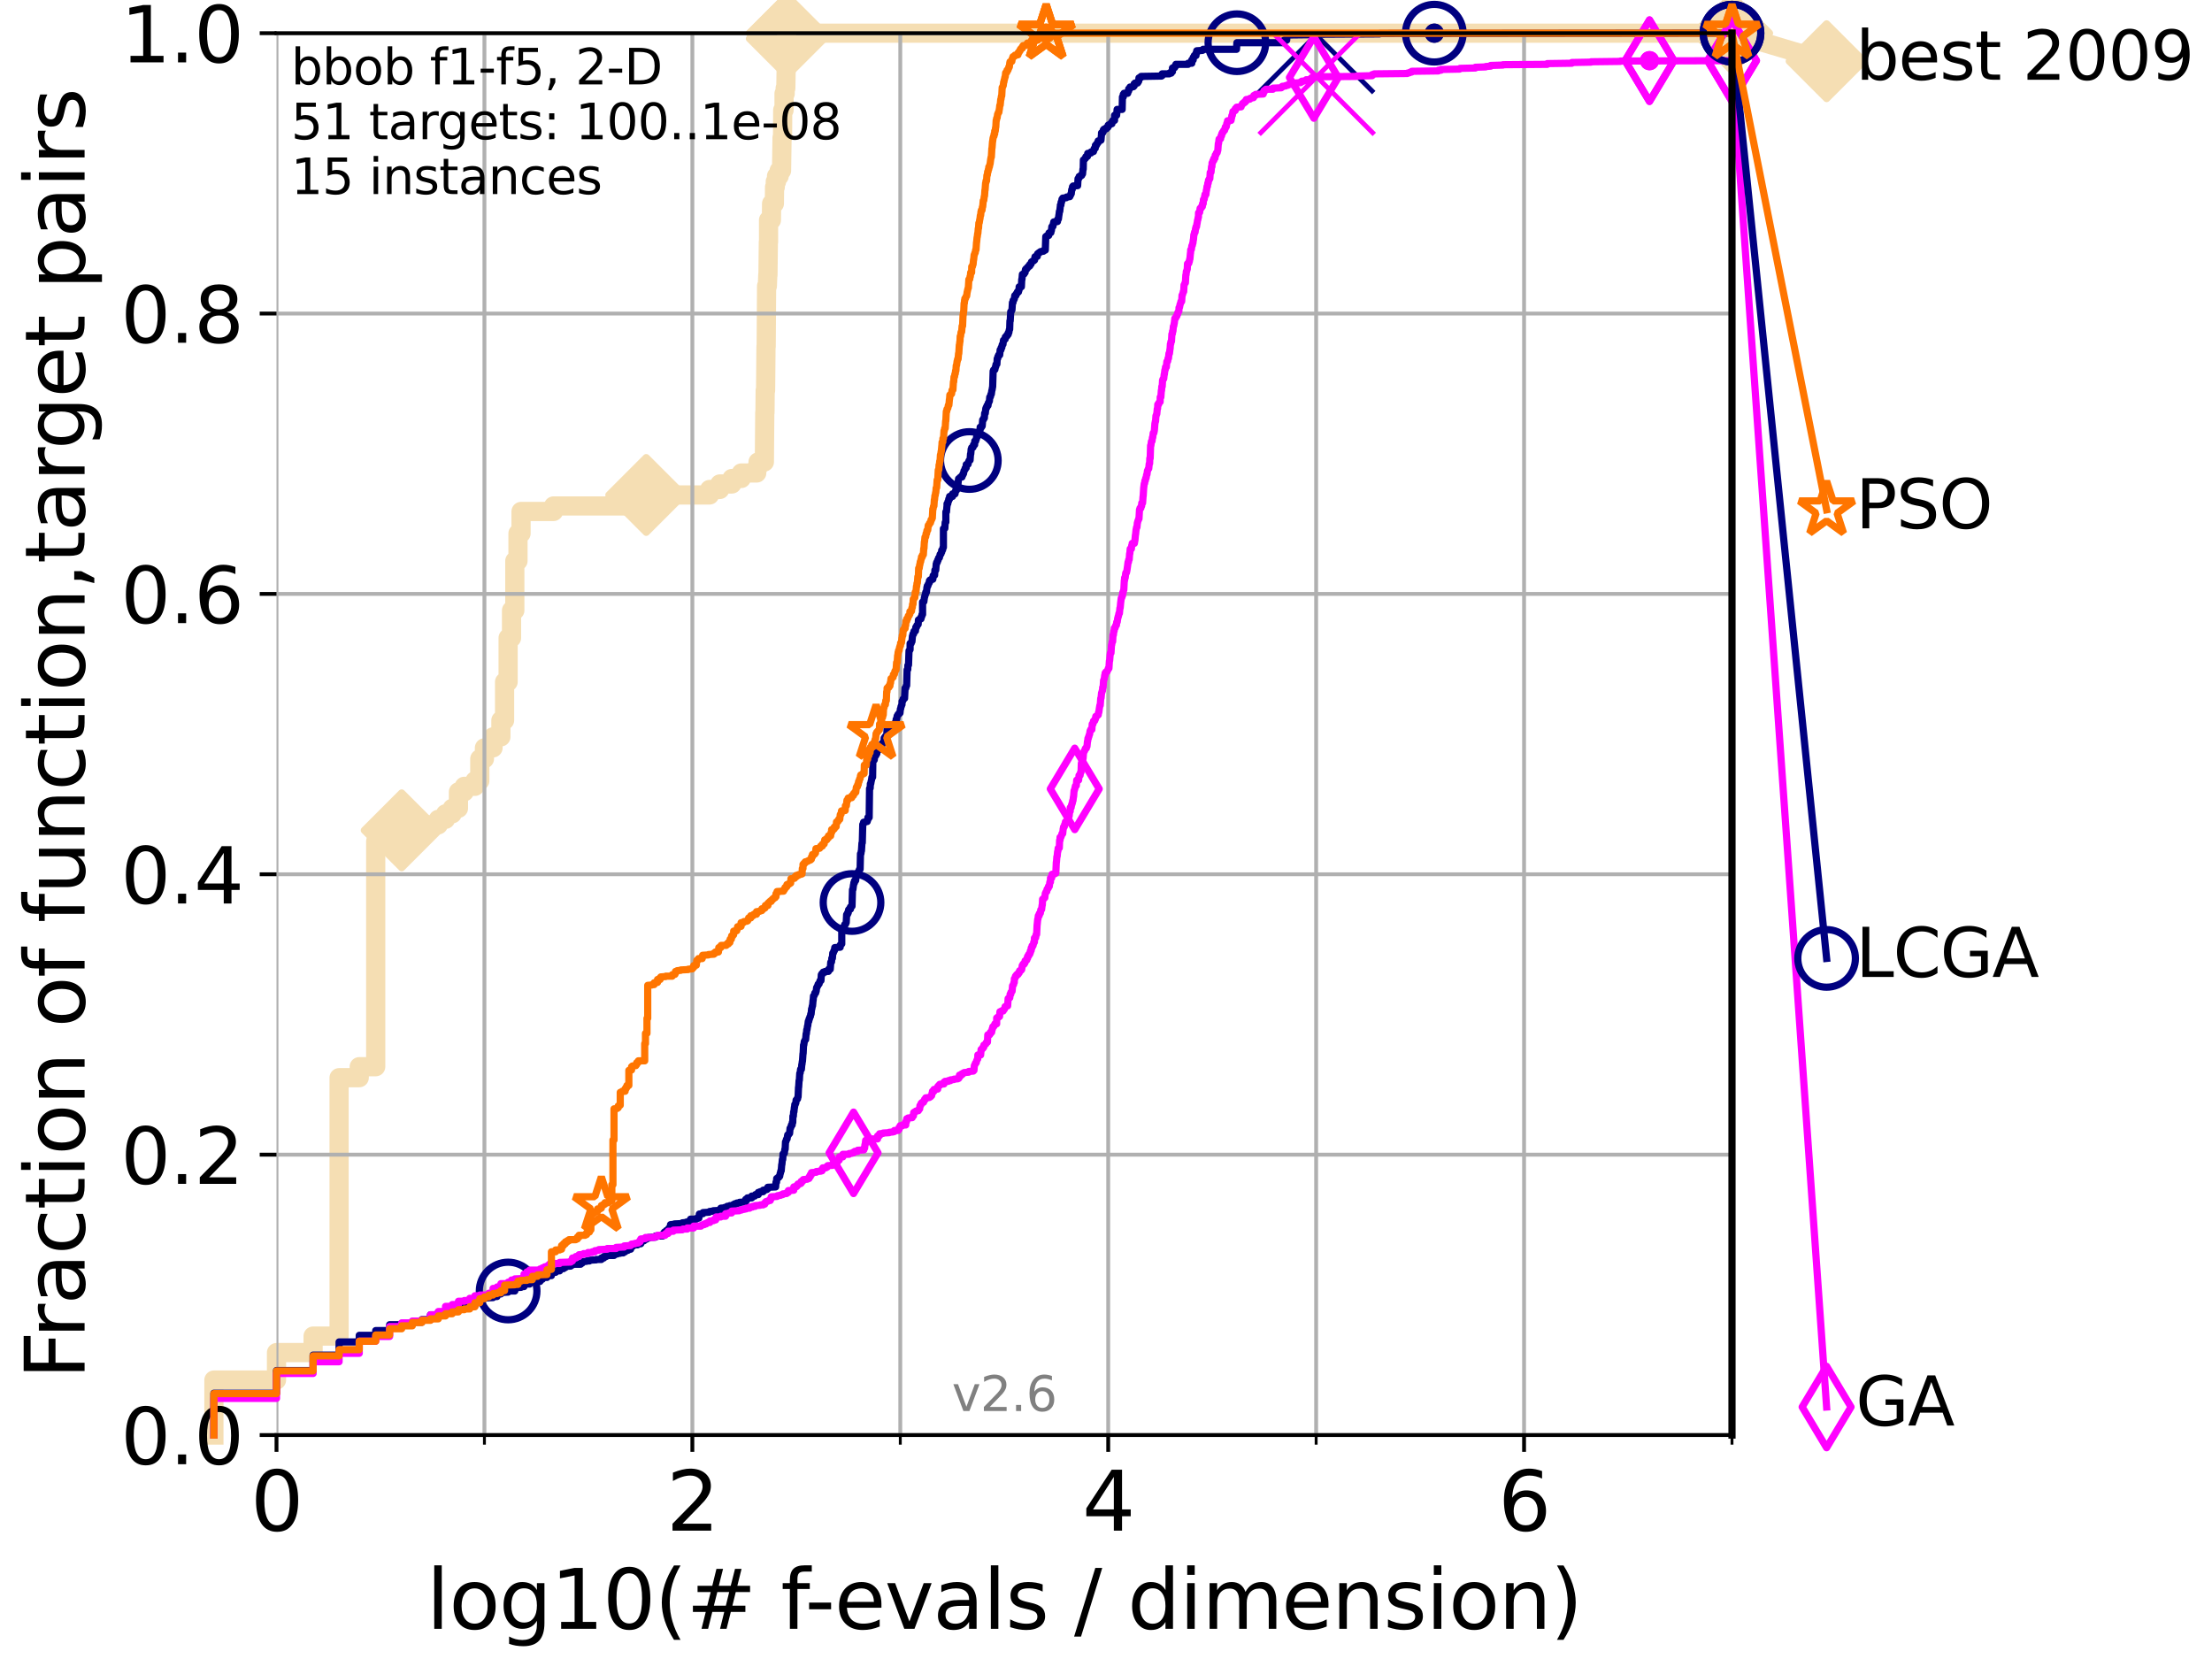 <?xml version="1.0" encoding="utf-8" standalone="no"?>
<!DOCTYPE svg PUBLIC "-//W3C//DTD SVG 1.1//EN"
  "http://www.w3.org/Graphics/SVG/1.1/DTD/svg11.dtd">
<svg xmlns:xlink="http://www.w3.org/1999/xlink" width="460.8pt" height="345.6pt" viewBox="0 0 460.8 345.6" xmlns="http://www.w3.org/2000/svg" version="1.1">
 <defs>
  <style type="text/css">*{stroke-linejoin: round; stroke-linecap: butt}</style>
 </defs>
 <g id="figure_1">
  <g id="patch_1">
   <path d="M 0 345.6 
L 460.8 345.6 
L 460.8 0 
L 0 0 
z
" style="fill: #ffffff"/>
  </g>
  <g id="axes_1">
   <g id="patch_2">
    <path d="M 57.6 298.944 
L 360.806 298.944 
L 360.806 6.912 
L 57.6 6.912 
z
" style="fill: #ffffff"/>
   </g>
   <g id="line2d_1">
    <path d="M 44.561 298.944 
L 44.561 287.492 
L 57.6 287.492 
L 57.6 281.766 
L 65.227 281.766 
L 65.227 278.33 
L 70.639 278.33 
L 70.639 224.504 
L 74.837 224.504 
L 74.837 222.214 
L 78.267 222.214 
L 78.267 175.26 
L 81.166 175.26 
L 81.166 174.115 
L 83.678 174.115 
L 83.678 172.969 
L 87.876 172.969 
L 87.876 171.824 
L 91.306 171.824 
L 91.306 170.679 
L 92.812 170.679 
L 92.812 169.534 
L 94.206 169.534 
L 94.206 168.389 
L 95.503 168.389 
L 95.503 164.953 
L 96.718 164.953 
L 96.718 163.808 
L 98.933 163.808 
L 98.933 162.662 
L 99.95 162.662 
L 99.95 158.082 
L 100.915 158.082 
L 100.915 155.791 
L 102.708 155.791 
L 102.708 153.501 
L 104.345 153.501 
L 104.345 150.065 
L 105.113 150.065 
L 105.113 142.048 
L 105.851 142.048 
L 105.851 132.887 
L 106.561 132.887 
L 106.561 127.16 
L 107.245 127.16 
L 107.245 116.853 
L 107.905 116.853 
L 107.905 111.127 
L 108.543 111.127 
L 108.543 106.546 
L 115.315 106.546 
L 115.315 105.401 
L 133.323 105.401 
L 133.323 104.256 
L 134.621 104.256 
L 134.621 103.111 
L 147.816 103.111 
L 147.816 101.966 
L 149.945 101.966 
L 149.945 100.82 
L 152.475 100.82 
L 152.475 99.675 
L 154.432 99.675 
L 154.432 98.53 
L 157.642 98.53 
L 157.642 97.385 
L 157.917 97.385 
L 157.917 96.239 
L 159.233 96.239 
L 159.317 85.932 
L 159.359 85.932 
L 159.401 81.352 
L 159.485 81.352 
L 159.569 72.19 
L 159.61 72.19 
L 159.693 59.592 
L 159.858 59.592 
L 159.94 57.302 
L 159.98 57.302 
L 160.062 50.43 
L 160.102 50.43 
L 160.102 45.85 
L 160.699 45.85 
L 160.738 42.414 
L 161.316 42.414 
L 161.354 38.978 
L 161.505 38.978 
L 161.505 37.833 
L 161.766 37.833 
L 161.766 36.688 
L 162.313 36.688 
L 162.313 35.543 
L 162.81 35.543 
L 162.915 28.671 
L 163.019 28.671 
L 163.054 22.945 
L 163.328 22.945 
L 163.328 19.509 
L 163.566 19.509 
L 163.566 18.364 
L 163.7 18.364 
L 163.8 12.638 
L 163.833 12.638 
L 163.899 6.912 
L 360.806 6.912 
L 360.806 6.912 
" style="fill: none; stroke: #f5deb3; stroke-width: 4; stroke-linecap: square"/>
   </g>
   <g id="line2d_2">
    <defs>
     <path id="m813aa8c3c2" d="M 0 7.778 
L 7.778 0 
L 0 -7.778 
L -7.778 0 
z
" style="stroke: #f5deb3; stroke-width: 1.5; stroke-linejoin: miter"/>
    </defs>
    <g>
     <use xlink:href="#m813aa8c3c2" x="83.678" y="172.969" style="fill: #f5deb3; stroke: #f5deb3; stroke-width: 1.5; stroke-linejoin: miter"/>
     <use xlink:href="#m813aa8c3c2" x="134.621" y="103.111" style="fill: #f5deb3; stroke: #f5deb3; stroke-width: 1.5; stroke-linejoin: miter"/>
     <use xlink:href="#m813aa8c3c2" x="163.899" y="8.057" style="fill: #f5deb3; stroke: #f5deb3; stroke-width: 1.5; stroke-linejoin: miter"/>
     <use xlink:href="#m813aa8c3c2" x="163.899" y="6.912" style="fill: #f5deb3; stroke: #f5deb3; stroke-width: 1.5; stroke-linejoin: miter"/>
     <use xlink:href="#m813aa8c3c2" x="163.899" y="6.912" style="fill: #f5deb3; stroke: #f5deb3; stroke-width: 1.5; stroke-linejoin: miter"/>
     <use xlink:href="#m813aa8c3c2" x="360.806" y="6.912" style="fill: #f5deb3; stroke: #f5deb3; stroke-width: 1.5; stroke-linejoin: miter"/>
    </g>
   </g>
   <g id="line2d_3">
    <path style="fill: none; stroke: #f5deb3; stroke-width: 4; stroke-linecap: square"/>
    <g/>
   </g>
   <g id="line2d_4">
    <path d="M 360.806 6.912 
L 380.515 12.753 
" style="fill: none; stroke: #f5deb3; stroke-width: 4; stroke-linecap: square"/>
    <g>
     <use xlink:href="#m813aa8c3c2" x="360.806" y="6.912" style="fill: #f5deb3; stroke: #f5deb3; stroke-width: 1.5; stroke-linejoin: miter"/>
     <use xlink:href="#m813aa8c3c2" x="380.515" y="12.753" style="fill: #f5deb3; stroke: #f5deb3; stroke-width: 1.5; stroke-linejoin: miter"/>
    </g>
   </g>
   <g id="matplotlib.axis_1">
    <g id="xtick_1">
     <g id="line2d_5">
      <path d="M 57.6 298.944 
L 57.6 6.912 
" clip-path="url(#p7556c37b97)" style="fill: none; stroke: #b0b0b0; stroke-width: 0.8; stroke-linecap: square"/>
     </g>
     <g id="line2d_6">
      <defs>
       <path id="m7de903ec3b" d="M 0 0 
L 0 3.5 
" style="stroke: #000000; stroke-width: 0.8"/>
      </defs>
      <g>
       <use xlink:href="#m7de903ec3b" x="57.6" y="298.944" style="stroke: #000000; stroke-width: 0.8"/>
      </g>
     </g>
     <g id="text_1">
      <!-- 0 -->
      <g transform="translate(52.192 318.861)scale(0.17 -0.17)">
       <defs>
        <path id="DejaVuSans-30" d="M 2034 4250 
Q 1547 4250 1301 3770 
Q 1056 3291 1056 2328 
Q 1056 1369 1301 889 
Q 1547 409 2034 409 
Q 2525 409 2770 889 
Q 3016 1369 3016 2328 
Q 3016 3291 2770 3770 
Q 2525 4250 2034 4250 
z
M 2034 4750 
Q 2819 4750 3233 4129 
Q 3647 3509 3647 2328 
Q 3647 1150 3233 529 
Q 2819 -91 2034 -91 
Q 1250 -91 836 529 
Q 422 1150 422 2328 
Q 422 3509 836 4129 
Q 1250 4750 2034 4750 
z
" transform="scale(0.016)"/>
       </defs>
       <use xlink:href="#DejaVuSans-30"/>
      </g>
     </g>
    </g>
    <g id="xtick_2">
     <g id="line2d_7">
      <path d="M 144.23 298.944 
L 144.23 6.912 
" clip-path="url(#p7556c37b97)" style="fill: none; stroke: #b0b0b0; stroke-width: 0.8; stroke-linecap: square"/>
     </g>
     <g id="line2d_8">
      <g>
       <use xlink:href="#m7de903ec3b" x="144.23" y="298.944" style="stroke: #000000; stroke-width: 0.8"/>
      </g>
     </g>
     <g id="text_2">
      <!-- 2 -->
      <g transform="translate(138.822 318.861)scale(0.17 -0.17)">
       <defs>
        <path id="DejaVuSans-32" d="M 1228 531 
L 3431 531 
L 3431 0 
L 469 0 
L 469 531 
Q 828 903 1448 1529 
Q 2069 2156 2228 2338 
Q 2531 2678 2651 2914 
Q 2772 3150 2772 3378 
Q 2772 3750 2511 3984 
Q 2250 4219 1831 4219 
Q 1534 4219 1204 4116 
Q 875 4013 500 3803 
L 500 4441 
Q 881 4594 1212 4672 
Q 1544 4750 1819 4750 
Q 2544 4750 2975 4387 
Q 3406 4025 3406 3419 
Q 3406 3131 3298 2873 
Q 3191 2616 2906 2266 
Q 2828 2175 2409 1742 
Q 1991 1309 1228 531 
z
" transform="scale(0.016)"/>
       </defs>
       <use xlink:href="#DejaVuSans-32"/>
      </g>
     </g>
    </g>
    <g id="xtick_3">
     <g id="line2d_9">
      <path d="M 230.861 298.944 
L 230.861 6.912 
" clip-path="url(#p7556c37b97)" style="fill: none; stroke: #b0b0b0; stroke-width: 0.8; stroke-linecap: square"/>
     </g>
     <g id="line2d_10">
      <g>
       <use xlink:href="#m7de903ec3b" x="230.861" y="298.944" style="stroke: #000000; stroke-width: 0.8"/>
      </g>
     </g>
     <g id="text_3">
      <!-- 4 -->
      <g transform="translate(225.453 318.861)scale(0.17 -0.17)">
       <defs>
        <path id="DejaVuSans-34" d="M 2419 4116 
L 825 1625 
L 2419 1625 
L 2419 4116 
z
M 2253 4666 
L 3047 4666 
L 3047 1625 
L 3713 1625 
L 3713 1100 
L 3047 1100 
L 3047 0 
L 2419 0 
L 2419 1100 
L 313 1100 
L 313 1709 
L 2253 4666 
z
" transform="scale(0.016)"/>
       </defs>
       <use xlink:href="#DejaVuSans-34"/>
      </g>
     </g>
    </g>
    <g id="xtick_4">
     <g id="line2d_11">
      <path d="M 317.491 298.944 
L 317.491 6.912 
" clip-path="url(#p7556c37b97)" style="fill: none; stroke: #b0b0b0; stroke-width: 0.8; stroke-linecap: square"/>
     </g>
     <g id="line2d_12">
      <g>
       <use xlink:href="#m7de903ec3b" x="317.491" y="298.944" style="stroke: #000000; stroke-width: 0.8"/>
      </g>
     </g>
     <g id="text_4">
      <!-- 6 -->
      <g transform="translate(312.083 318.861)scale(0.17 -0.17)">
       <defs>
        <path id="DejaVuSans-36" d="M 2113 2584 
Q 1688 2584 1439 2293 
Q 1191 2003 1191 1497 
Q 1191 994 1439 701 
Q 1688 409 2113 409 
Q 2538 409 2786 701 
Q 3034 994 3034 1497 
Q 3034 2003 2786 2293 
Q 2538 2584 2113 2584 
z
M 3366 4563 
L 3366 3988 
Q 3128 4100 2886 4159 
Q 2644 4219 2406 4219 
Q 1781 4219 1451 3797 
Q 1122 3375 1075 2522 
Q 1259 2794 1537 2939 
Q 1816 3084 2150 3084 
Q 2853 3084 3261 2657 
Q 3669 2231 3669 1497 
Q 3669 778 3244 343 
Q 2819 -91 2113 -91 
Q 1303 -91 875 529 
Q 447 1150 447 2328 
Q 447 3434 972 4092 
Q 1497 4750 2381 4750 
Q 2619 4750 2861 4703 
Q 3103 4656 3366 4563 
z
" transform="scale(0.016)"/>
       </defs>
       <use xlink:href="#DejaVuSans-36"/>
      </g>
     </g>
    </g>
    <g id="xtick_5">
     <g id="line2d_13">
      <path d="M 100.915 298.944 
L 100.915 6.912 
" clip-path="url(#p7556c37b97)" style="fill: none; stroke: #b0b0b0; stroke-width: 0.8; stroke-linecap: square"/>
     </g>
     <g id="line2d_14">
      <defs>
       <path id="m6ac4ae6637" d="M 0 0 
L 0 2 
" style="stroke: #000000; stroke-width: 0.6"/>
      </defs>
      <g>
       <use xlink:href="#m6ac4ae6637" x="100.915" y="298.944" style="stroke: #000000; stroke-width: 0.6"/>
      </g>
     </g>
    </g>
    <g id="xtick_6">
     <g id="line2d_15">
      <path d="M 187.546 298.944 
L 187.546 6.912 
" clip-path="url(#p7556c37b97)" style="fill: none; stroke: #b0b0b0; stroke-width: 0.8; stroke-linecap: square"/>
     </g>
     <g id="line2d_16">
      <g>
       <use xlink:href="#m6ac4ae6637" x="187.546" y="298.944" style="stroke: #000000; stroke-width: 0.6"/>
      </g>
     </g>
    </g>
    <g id="xtick_7">
     <g id="line2d_17">
      <path d="M 274.176 298.944 
L 274.176 6.912 
" clip-path="url(#p7556c37b97)" style="fill: none; stroke: #b0b0b0; stroke-width: 0.8; stroke-linecap: square"/>
     </g>
     <g id="line2d_18">
      <g>
       <use xlink:href="#m6ac4ae6637" x="274.176" y="298.944" style="stroke: #000000; stroke-width: 0.6"/>
      </g>
     </g>
    </g>
    <g id="xtick_8">
     <g id="line2d_19">
      <path d="M 360.806 298.944 
L 360.806 6.912 
" clip-path="url(#p7556c37b97)" style="fill: none; stroke: #b0b0b0; stroke-width: 0.8; stroke-linecap: square"/>
     </g>
     <g id="line2d_20">
      <g>
       <use xlink:href="#m6ac4ae6637" x="360.806" y="298.944" style="stroke: #000000; stroke-width: 0.6"/>
      </g>
     </g>
    </g>
    <g id="text_5">
     <!-- log10(# f-evals / dimension) -->
     <g transform="translate(88.823 339.314)scale(0.17 -0.17)">
      <defs>
       <path id="DejaVuSans-6c" d="M 603 4863 
L 1178 4863 
L 1178 0 
L 603 0 
L 603 4863 
z
" transform="scale(0.016)"/>
       <path id="DejaVuSans-6f" d="M 1959 3097 
Q 1497 3097 1228 2736 
Q 959 2375 959 1747 
Q 959 1119 1226 758 
Q 1494 397 1959 397 
Q 2419 397 2687 759 
Q 2956 1122 2956 1747 
Q 2956 2369 2687 2733 
Q 2419 3097 1959 3097 
z
M 1959 3584 
Q 2709 3584 3137 3096 
Q 3566 2609 3566 1747 
Q 3566 888 3137 398 
Q 2709 -91 1959 -91 
Q 1206 -91 779 398 
Q 353 888 353 1747 
Q 353 2609 779 3096 
Q 1206 3584 1959 3584 
z
" transform="scale(0.016)"/>
       <path id="DejaVuSans-67" d="M 2906 1791 
Q 2906 2416 2648 2759 
Q 2391 3103 1925 3103 
Q 1463 3103 1205 2759 
Q 947 2416 947 1791 
Q 947 1169 1205 825 
Q 1463 481 1925 481 
Q 2391 481 2648 825 
Q 2906 1169 2906 1791 
z
M 3481 434 
Q 3481 -459 3084 -895 
Q 2688 -1331 1869 -1331 
Q 1566 -1331 1297 -1286 
Q 1028 -1241 775 -1147 
L 775 -588 
Q 1028 -725 1275 -790 
Q 1522 -856 1778 -856 
Q 2344 -856 2625 -561 
Q 2906 -266 2906 331 
L 2906 616 
Q 2728 306 2450 153 
Q 2172 0 1784 0 
Q 1141 0 747 490 
Q 353 981 353 1791 
Q 353 2603 747 3093 
Q 1141 3584 1784 3584 
Q 2172 3584 2450 3431 
Q 2728 3278 2906 2969 
L 2906 3500 
L 3481 3500 
L 3481 434 
z
" transform="scale(0.016)"/>
       <path id="DejaVuSans-31" d="M 794 531 
L 1825 531 
L 1825 4091 
L 703 3866 
L 703 4441 
L 1819 4666 
L 2450 4666 
L 2450 531 
L 3481 531 
L 3481 0 
L 794 0 
L 794 531 
z
" transform="scale(0.016)"/>
       <path id="DejaVuSans-28" d="M 1984 4856 
Q 1566 4138 1362 3434 
Q 1159 2731 1159 2009 
Q 1159 1288 1364 580 
Q 1569 -128 1984 -844 
L 1484 -844 
Q 1016 -109 783 600 
Q 550 1309 550 2009 
Q 550 2706 781 3412 
Q 1013 4119 1484 4856 
L 1984 4856 
z
" transform="scale(0.016)"/>
       <path id="DejaVuSans-23" d="M 3272 2816 
L 2363 2816 
L 2100 1772 
L 3016 1772 
L 3272 2816 
z
M 2803 4594 
L 2478 3297 
L 3391 3297 
L 3719 4594 
L 4219 4594 
L 3897 3297 
L 4872 3297 
L 4872 2816 
L 3775 2816 
L 3519 1772 
L 4513 1772 
L 4513 1294 
L 3397 1294 
L 3072 0 
L 2572 0 
L 2894 1294 
L 1978 1294 
L 1656 0 
L 1153 0 
L 1478 1294 
L 494 1294 
L 494 1772 
L 1594 1772 
L 1856 2816 
L 850 2816 
L 850 3297 
L 1978 3297 
L 2297 4594 
L 2803 4594 
z
" transform="scale(0.016)"/>
       <path id="DejaVuSans-20" transform="scale(0.016)"/>
       <path id="DejaVuSans-66" d="M 2375 4863 
L 2375 4384 
L 1825 4384 
Q 1516 4384 1395 4259 
Q 1275 4134 1275 3809 
L 1275 3500 
L 2222 3500 
L 2222 3053 
L 1275 3053 
L 1275 0 
L 697 0 
L 697 3053 
L 147 3053 
L 147 3500 
L 697 3500 
L 697 3744 
Q 697 4328 969 4595 
Q 1241 4863 1831 4863 
L 2375 4863 
z
" transform="scale(0.016)"/>
       <path id="DejaVuSans-2d" d="M 313 2009 
L 1997 2009 
L 1997 1497 
L 313 1497 
L 313 2009 
z
" transform="scale(0.016)"/>
       <path id="DejaVuSans-65" d="M 3597 1894 
L 3597 1613 
L 953 1613 
Q 991 1019 1311 708 
Q 1631 397 2203 397 
Q 2534 397 2845 478 
Q 3156 559 3463 722 
L 3463 178 
Q 3153 47 2828 -22 
Q 2503 -91 2169 -91 
Q 1331 -91 842 396 
Q 353 884 353 1716 
Q 353 2575 817 3079 
Q 1281 3584 2069 3584 
Q 2775 3584 3186 3129 
Q 3597 2675 3597 1894 
z
M 3022 2063 
Q 3016 2534 2758 2815 
Q 2500 3097 2075 3097 
Q 1594 3097 1305 2825 
Q 1016 2553 972 2059 
L 3022 2063 
z
" transform="scale(0.016)"/>
       <path id="DejaVuSans-76" d="M 191 3500 
L 800 3500 
L 1894 563 
L 2988 3500 
L 3597 3500 
L 2284 0 
L 1503 0 
L 191 3500 
z
" transform="scale(0.016)"/>
       <path id="DejaVuSans-61" d="M 2194 1759 
Q 1497 1759 1228 1600 
Q 959 1441 959 1056 
Q 959 750 1161 570 
Q 1363 391 1709 391 
Q 2188 391 2477 730 
Q 2766 1069 2766 1631 
L 2766 1759 
L 2194 1759 
z
M 3341 1997 
L 3341 0 
L 2766 0 
L 2766 531 
Q 2569 213 2275 61 
Q 1981 -91 1556 -91 
Q 1019 -91 701 211 
Q 384 513 384 1019 
Q 384 1609 779 1909 
Q 1175 2209 1959 2209 
L 2766 2209 
L 2766 2266 
Q 2766 2663 2505 2880 
Q 2244 3097 1772 3097 
Q 1472 3097 1187 3025 
Q 903 2953 641 2809 
L 641 3341 
Q 956 3463 1253 3523 
Q 1550 3584 1831 3584 
Q 2591 3584 2966 3190 
Q 3341 2797 3341 1997 
z
" transform="scale(0.016)"/>
       <path id="DejaVuSans-73" d="M 2834 3397 
L 2834 2853 
Q 2591 2978 2328 3040 
Q 2066 3103 1784 3103 
Q 1356 3103 1142 2972 
Q 928 2841 928 2578 
Q 928 2378 1081 2264 
Q 1234 2150 1697 2047 
L 1894 2003 
Q 2506 1872 2764 1633 
Q 3022 1394 3022 966 
Q 3022 478 2636 193 
Q 2250 -91 1575 -91 
Q 1294 -91 989 -36 
Q 684 19 347 128 
L 347 722 
Q 666 556 975 473 
Q 1284 391 1588 391 
Q 1994 391 2212 530 
Q 2431 669 2431 922 
Q 2431 1156 2273 1281 
Q 2116 1406 1581 1522 
L 1381 1569 
Q 847 1681 609 1914 
Q 372 2147 372 2553 
Q 372 3047 722 3315 
Q 1072 3584 1716 3584 
Q 2034 3584 2315 3537 
Q 2597 3491 2834 3397 
z
" transform="scale(0.016)"/>
       <path id="DejaVuSans-2f" d="M 1625 4666 
L 2156 4666 
L 531 -594 
L 0 -594 
L 1625 4666 
z
" transform="scale(0.016)"/>
       <path id="DejaVuSans-64" d="M 2906 2969 
L 2906 4863 
L 3481 4863 
L 3481 0 
L 2906 0 
L 2906 525 
Q 2725 213 2448 61 
Q 2172 -91 1784 -91 
Q 1150 -91 751 415 
Q 353 922 353 1747 
Q 353 2572 751 3078 
Q 1150 3584 1784 3584 
Q 2172 3584 2448 3432 
Q 2725 3281 2906 2969 
z
M 947 1747 
Q 947 1113 1208 752 
Q 1469 391 1925 391 
Q 2381 391 2643 752 
Q 2906 1113 2906 1747 
Q 2906 2381 2643 2742 
Q 2381 3103 1925 3103 
Q 1469 3103 1208 2742 
Q 947 2381 947 1747 
z
" transform="scale(0.016)"/>
       <path id="DejaVuSans-69" d="M 603 3500 
L 1178 3500 
L 1178 0 
L 603 0 
L 603 3500 
z
M 603 4863 
L 1178 4863 
L 1178 4134 
L 603 4134 
L 603 4863 
z
" transform="scale(0.016)"/>
       <path id="DejaVuSans-6d" d="M 3328 2828 
Q 3544 3216 3844 3400 
Q 4144 3584 4550 3584 
Q 5097 3584 5394 3201 
Q 5691 2819 5691 2113 
L 5691 0 
L 5113 0 
L 5113 2094 
Q 5113 2597 4934 2840 
Q 4756 3084 4391 3084 
Q 3944 3084 3684 2787 
Q 3425 2491 3425 1978 
L 3425 0 
L 2847 0 
L 2847 2094 
Q 2847 2600 2669 2842 
Q 2491 3084 2119 3084 
Q 1678 3084 1418 2786 
Q 1159 2488 1159 1978 
L 1159 0 
L 581 0 
L 581 3500 
L 1159 3500 
L 1159 2956 
Q 1356 3278 1631 3431 
Q 1906 3584 2284 3584 
Q 2666 3584 2933 3390 
Q 3200 3197 3328 2828 
z
" transform="scale(0.016)"/>
       <path id="DejaVuSans-6e" d="M 3513 2113 
L 3513 0 
L 2938 0 
L 2938 2094 
Q 2938 2591 2744 2837 
Q 2550 3084 2163 3084 
Q 1697 3084 1428 2787 
Q 1159 2491 1159 1978 
L 1159 0 
L 581 0 
L 581 3500 
L 1159 3500 
L 1159 2956 
Q 1366 3272 1645 3428 
Q 1925 3584 2291 3584 
Q 2894 3584 3203 3211 
Q 3513 2838 3513 2113 
z
" transform="scale(0.016)"/>
       <path id="DejaVuSans-29" d="M 513 4856 
L 1013 4856 
Q 1481 4119 1714 3412 
Q 1947 2706 1947 2009 
Q 1947 1309 1714 600 
Q 1481 -109 1013 -844 
L 513 -844 
Q 928 -128 1133 580 
Q 1338 1288 1338 2009 
Q 1338 2731 1133 3434 
Q 928 4138 513 4856 
z
" transform="scale(0.016)"/>
      </defs>
      <use xlink:href="#DejaVuSans-6c"/>
      <use xlink:href="#DejaVuSans-6f" x="27.783"/>
      <use xlink:href="#DejaVuSans-67" x="88.965"/>
      <use xlink:href="#DejaVuSans-31" x="152.441"/>
      <use xlink:href="#DejaVuSans-30" x="216.064"/>
      <use xlink:href="#DejaVuSans-28" x="279.688"/>
      <use xlink:href="#DejaVuSans-23" x="318.701"/>
      <use xlink:href="#DejaVuSans-20" x="402.49"/>
      <use xlink:href="#DejaVuSans-66" x="434.277"/>
      <use xlink:href="#DejaVuSans-2d" x="463.982"/>
      <use xlink:href="#DejaVuSans-65" x="500.066"/>
      <use xlink:href="#DejaVuSans-76" x="561.59"/>
      <use xlink:href="#DejaVuSans-61" x="620.77"/>
      <use xlink:href="#DejaVuSans-6c" x="682.049"/>
      <use xlink:href="#DejaVuSans-73" x="709.832"/>
      <use xlink:href="#DejaVuSans-20" x="761.932"/>
      <use xlink:href="#DejaVuSans-2f" x="793.719"/>
      <use xlink:href="#DejaVuSans-20" x="827.41"/>
      <use xlink:href="#DejaVuSans-64" x="859.197"/>
      <use xlink:href="#DejaVuSans-69" x="922.674"/>
      <use xlink:href="#DejaVuSans-6d" x="950.457"/>
      <use xlink:href="#DejaVuSans-65" x="1047.869"/>
      <use xlink:href="#DejaVuSans-6e" x="1109.393"/>
      <use xlink:href="#DejaVuSans-73" x="1172.771"/>
      <use xlink:href="#DejaVuSans-69" x="1224.871"/>
      <use xlink:href="#DejaVuSans-6f" x="1252.654"/>
      <use xlink:href="#DejaVuSans-6e" x="1313.836"/>
      <use xlink:href="#DejaVuSans-29" x="1377.215"/>
     </g>
    </g>
   </g>
   <g id="matplotlib.axis_2">
    <g id="ytick_1">
     <g id="line2d_21">
      <path d="M 57.6 298.944 
L 360.806 298.944 
" clip-path="url(#p7556c37b97)" style="fill: none; stroke: #b0b0b0; stroke-width: 0.8; stroke-linecap: square"/>
     </g>
     <g id="line2d_22">
      <defs>
       <path id="m63246fc110" d="M 0 0 
L -3.5 0 
" style="stroke: #000000; stroke-width: 0.8"/>
      </defs>
      <g>
       <use xlink:href="#m63246fc110" x="57.6" y="298.944" style="stroke: #000000; stroke-width: 0.8"/>
      </g>
     </g>
     <g id="text_6">
      <!-- 0.0 -->
      <g transform="translate(25.155 305.023)scale(0.16 -0.16)">
       <defs>
        <path id="DejaVuSans-2e" d="M 684 794 
L 1344 794 
L 1344 0 
L 684 0 
L 684 794 
z
" transform="scale(0.016)"/>
       </defs>
       <use xlink:href="#DejaVuSans-30"/>
       <use xlink:href="#DejaVuSans-2e" x="63.623"/>
       <use xlink:href="#DejaVuSans-30" x="95.41"/>
      </g>
     </g>
    </g>
    <g id="ytick_2">
     <g id="line2d_23">
      <path d="M 57.6 240.538 
L 360.806 240.538 
" clip-path="url(#p7556c37b97)" style="fill: none; stroke: #b0b0b0; stroke-width: 0.8; stroke-linecap: square"/>
     </g>
     <g id="line2d_24">
      <g>
       <use xlink:href="#m63246fc110" x="57.6" y="240.538" style="stroke: #000000; stroke-width: 0.8"/>
      </g>
     </g>
     <g id="text_7">
      <!-- 0.2 -->
      <g transform="translate(25.155 246.616)scale(0.16 -0.16)">
       <use xlink:href="#DejaVuSans-30"/>
       <use xlink:href="#DejaVuSans-2e" x="63.623"/>
       <use xlink:href="#DejaVuSans-32" x="95.41"/>
      </g>
     </g>
    </g>
    <g id="ytick_3">
     <g id="line2d_25">
      <path d="M 57.6 182.131 
L 360.806 182.131 
" clip-path="url(#p7556c37b97)" style="fill: none; stroke: #b0b0b0; stroke-width: 0.8; stroke-linecap: square"/>
     </g>
     <g id="line2d_26">
      <g>
       <use xlink:href="#m63246fc110" x="57.6" y="182.131" style="stroke: #000000; stroke-width: 0.8"/>
      </g>
     </g>
     <g id="text_8">
      <!-- 0.4 -->
      <g transform="translate(25.155 188.21)scale(0.16 -0.16)">
       <use xlink:href="#DejaVuSans-30"/>
       <use xlink:href="#DejaVuSans-2e" x="63.623"/>
       <use xlink:href="#DejaVuSans-34" x="95.41"/>
      </g>
     </g>
    </g>
    <g id="ytick_4">
     <g id="line2d_27">
      <path d="M 57.6 123.725 
L 360.806 123.725 
" clip-path="url(#p7556c37b97)" style="fill: none; stroke: #b0b0b0; stroke-width: 0.8; stroke-linecap: square"/>
     </g>
     <g id="line2d_28">
      <g>
       <use xlink:href="#m63246fc110" x="57.6" y="123.725" style="stroke: #000000; stroke-width: 0.8"/>
      </g>
     </g>
     <g id="text_9">
      <!-- 0.6 -->
      <g transform="translate(25.155 129.804)scale(0.16 -0.16)">
       <use xlink:href="#DejaVuSans-30"/>
       <use xlink:href="#DejaVuSans-2e" x="63.623"/>
       <use xlink:href="#DejaVuSans-36" x="95.41"/>
      </g>
     </g>
    </g>
    <g id="ytick_5">
     <g id="line2d_29">
      <path d="M 57.6 65.318 
L 360.806 65.318 
" clip-path="url(#p7556c37b97)" style="fill: none; stroke: #b0b0b0; stroke-width: 0.8; stroke-linecap: square"/>
     </g>
     <g id="line2d_30">
      <g>
       <use xlink:href="#m63246fc110" x="57.6" y="65.318" style="stroke: #000000; stroke-width: 0.8"/>
      </g>
     </g>
     <g id="text_10">
      <!-- 0.8 -->
      <g transform="translate(25.155 71.397)scale(0.16 -0.16)">
       <defs>
        <path id="DejaVuSans-38" d="M 2034 2216 
Q 1584 2216 1326 1975 
Q 1069 1734 1069 1313 
Q 1069 891 1326 650 
Q 1584 409 2034 409 
Q 2484 409 2743 651 
Q 3003 894 3003 1313 
Q 3003 1734 2745 1975 
Q 2488 2216 2034 2216 
z
M 1403 2484 
Q 997 2584 770 2862 
Q 544 3141 544 3541 
Q 544 4100 942 4425 
Q 1341 4750 2034 4750 
Q 2731 4750 3128 4425 
Q 3525 4100 3525 3541 
Q 3525 3141 3298 2862 
Q 3072 2584 2669 2484 
Q 3125 2378 3379 2068 
Q 3634 1759 3634 1313 
Q 3634 634 3220 271 
Q 2806 -91 2034 -91 
Q 1263 -91 848 271 
Q 434 634 434 1313 
Q 434 1759 690 2068 
Q 947 2378 1403 2484 
z
M 1172 3481 
Q 1172 3119 1398 2916 
Q 1625 2713 2034 2713 
Q 2441 2713 2670 2916 
Q 2900 3119 2900 3481 
Q 2900 3844 2670 4047 
Q 2441 4250 2034 4250 
Q 1625 4250 1398 4047 
Q 1172 3844 1172 3481 
z
" transform="scale(0.016)"/>
       </defs>
       <use xlink:href="#DejaVuSans-30"/>
       <use xlink:href="#DejaVuSans-2e" x="63.623"/>
       <use xlink:href="#DejaVuSans-38" x="95.41"/>
      </g>
     </g>
    </g>
    <g id="ytick_6">
     <g id="line2d_31">
      <path d="M 57.6 6.912 
L 360.806 6.912 
" clip-path="url(#p7556c37b97)" style="fill: none; stroke: #b0b0b0; stroke-width: 0.8; stroke-linecap: square"/>
     </g>
     <g id="line2d_32">
      <g>
       <use xlink:href="#m63246fc110" x="57.6" y="6.912" style="stroke: #000000; stroke-width: 0.8"/>
      </g>
     </g>
     <g id="text_11">
      <!-- 1.0 -->
      <g transform="translate(25.155 12.991)scale(0.16 -0.16)">
       <use xlink:href="#DejaVuSans-31"/>
       <use xlink:href="#DejaVuSans-2e" x="63.623"/>
       <use xlink:href="#DejaVuSans-30" x="95.41"/>
      </g>
     </g>
    </g>
    <g id="text_12">
     <!-- Fraction of function,target pairs -->
     <g transform="translate(17.62 287.313)rotate(-90)scale(0.17 -0.17)">
      <defs>
       <path id="DejaVuSans-46" d="M 628 4666 
L 3309 4666 
L 3309 4134 
L 1259 4134 
L 1259 2759 
L 3109 2759 
L 3109 2228 
L 1259 2228 
L 1259 0 
L 628 0 
L 628 4666 
z
" transform="scale(0.016)"/>
       <path id="DejaVuSans-72" d="M 2631 2963 
Q 2534 3019 2420 3045 
Q 2306 3072 2169 3072 
Q 1681 3072 1420 2755 
Q 1159 2438 1159 1844 
L 1159 0 
L 581 0 
L 581 3500 
L 1159 3500 
L 1159 2956 
Q 1341 3275 1631 3429 
Q 1922 3584 2338 3584 
Q 2397 3584 2469 3576 
Q 2541 3569 2628 3553 
L 2631 2963 
z
" transform="scale(0.016)"/>
       <path id="DejaVuSans-63" d="M 3122 3366 
L 3122 2828 
Q 2878 2963 2633 3030 
Q 2388 3097 2138 3097 
Q 1578 3097 1268 2742 
Q 959 2388 959 1747 
Q 959 1106 1268 751 
Q 1578 397 2138 397 
Q 2388 397 2633 464 
Q 2878 531 3122 666 
L 3122 134 
Q 2881 22 2623 -34 
Q 2366 -91 2075 -91 
Q 1284 -91 818 406 
Q 353 903 353 1747 
Q 353 2603 823 3093 
Q 1294 3584 2113 3584 
Q 2378 3584 2631 3529 
Q 2884 3475 3122 3366 
z
" transform="scale(0.016)"/>
       <path id="DejaVuSans-74" d="M 1172 4494 
L 1172 3500 
L 2356 3500 
L 2356 3053 
L 1172 3053 
L 1172 1153 
Q 1172 725 1289 603 
Q 1406 481 1766 481 
L 2356 481 
L 2356 0 
L 1766 0 
Q 1100 0 847 248 
Q 594 497 594 1153 
L 594 3053 
L 172 3053 
L 172 3500 
L 594 3500 
L 594 4494 
L 1172 4494 
z
" transform="scale(0.016)"/>
       <path id="DejaVuSans-75" d="M 544 1381 
L 544 3500 
L 1119 3500 
L 1119 1403 
Q 1119 906 1312 657 
Q 1506 409 1894 409 
Q 2359 409 2629 706 
Q 2900 1003 2900 1516 
L 2900 3500 
L 3475 3500 
L 3475 0 
L 2900 0 
L 2900 538 
Q 2691 219 2414 64 
Q 2138 -91 1772 -91 
Q 1169 -91 856 284 
Q 544 659 544 1381 
z
M 1991 3584 
L 1991 3584 
z
" transform="scale(0.016)"/>
       <path id="DejaVuSans-2c" d="M 750 794 
L 1409 794 
L 1409 256 
L 897 -744 
L 494 -744 
L 750 256 
L 750 794 
z
" transform="scale(0.016)"/>
       <path id="DejaVuSans-70" d="M 1159 525 
L 1159 -1331 
L 581 -1331 
L 581 3500 
L 1159 3500 
L 1159 2969 
Q 1341 3281 1617 3432 
Q 1894 3584 2278 3584 
Q 2916 3584 3314 3078 
Q 3713 2572 3713 1747 
Q 3713 922 3314 415 
Q 2916 -91 2278 -91 
Q 1894 -91 1617 61 
Q 1341 213 1159 525 
z
M 3116 1747 
Q 3116 2381 2855 2742 
Q 2594 3103 2138 3103 
Q 1681 3103 1420 2742 
Q 1159 2381 1159 1747 
Q 1159 1113 1420 752 
Q 1681 391 2138 391 
Q 2594 391 2855 752 
Q 3116 1113 3116 1747 
z
" transform="scale(0.016)"/>
      </defs>
      <use xlink:href="#DejaVuSans-46"/>
      <use xlink:href="#DejaVuSans-72" x="50.27"/>
      <use xlink:href="#DejaVuSans-61" x="91.383"/>
      <use xlink:href="#DejaVuSans-63" x="152.662"/>
      <use xlink:href="#DejaVuSans-74" x="207.643"/>
      <use xlink:href="#DejaVuSans-69" x="246.852"/>
      <use xlink:href="#DejaVuSans-6f" x="274.635"/>
      <use xlink:href="#DejaVuSans-6e" x="335.816"/>
      <use xlink:href="#DejaVuSans-20" x="399.195"/>
      <use xlink:href="#DejaVuSans-6f" x="430.982"/>
      <use xlink:href="#DejaVuSans-66" x="492.164"/>
      <use xlink:href="#DejaVuSans-20" x="527.369"/>
      <use xlink:href="#DejaVuSans-66" x="559.156"/>
      <use xlink:href="#DejaVuSans-75" x="594.361"/>
      <use xlink:href="#DejaVuSans-6e" x="657.74"/>
      <use xlink:href="#DejaVuSans-63" x="721.119"/>
      <use xlink:href="#DejaVuSans-74" x="776.1"/>
      <use xlink:href="#DejaVuSans-69" x="815.309"/>
      <use xlink:href="#DejaVuSans-6f" x="843.092"/>
      <use xlink:href="#DejaVuSans-6e" x="904.273"/>
      <use xlink:href="#DejaVuSans-2c" x="967.652"/>
      <use xlink:href="#DejaVuSans-74" x="999.439"/>
      <use xlink:href="#DejaVuSans-61" x="1038.648"/>
      <use xlink:href="#DejaVuSans-72" x="1099.928"/>
      <use xlink:href="#DejaVuSans-67" x="1139.291"/>
      <use xlink:href="#DejaVuSans-65" x="1202.768"/>
      <use xlink:href="#DejaVuSans-74" x="1264.291"/>
      <use xlink:href="#DejaVuSans-20" x="1303.5"/>
      <use xlink:href="#DejaVuSans-70" x="1335.287"/>
      <use xlink:href="#DejaVuSans-61" x="1398.764"/>
      <use xlink:href="#DejaVuSans-69" x="1460.043"/>
      <use xlink:href="#DejaVuSans-72" x="1487.826"/>
      <use xlink:href="#DejaVuSans-73" x="1528.939"/>
     </g>
    </g>
   </g>
   <g id="line2d_33">
    <defs>
     <path id="m29e9edba5b" d="M 0 1.5 
C 0.398 1.5 0.779 1.342 1.061 1.061 
C 1.342 0.779 1.5 0.398 1.5 0 
C 1.5 -0.398 1.342 -0.779 1.061 -1.061 
C 0.779 -1.342 0.398 -1.5 0 -1.5 
C -0.398 -1.5 -0.779 -1.342 -1.061 -1.061 
C -1.342 -0.779 -1.5 -0.398 -1.5 0 
C -1.5 0.398 -1.342 0.779 -1.061 1.061 
C -0.779 1.342 -0.398 1.5 0 1.5 
z
" style="stroke: #f5deb3"/>
    </defs>
    <g>
     <use xlink:href="#m29e9edba5b" x="163.899" y="6.912" style="fill: #f5deb3; stroke: #f5deb3"/>
     <use xlink:href="#m29e9edba5b" x="163.899" y="6.912" style="fill: #f5deb3; stroke: #f5deb3"/>
    </g>
   </g>
   <g id="line2d_34">
    <defs>
     <path id="mb294662557" d="M 0 1.5 
C 0.398 1.5 0.779 1.342 1.061 1.061 
C 1.342 0.779 1.5 0.398 1.5 0 
C 1.5 -0.398 1.342 -0.779 1.061 -1.061 
C 0.779 -1.342 0.398 -1.5 0 -1.5 
C -0.398 -1.5 -0.779 -1.342 -1.061 -1.061 
C -1.342 -0.779 -1.5 -0.398 -1.5 0 
C -1.5 0.398 -1.342 0.779 -1.061 1.061 
C -0.779 1.342 -0.398 1.5 0 1.5 
z
" style="stroke: #000080"/>
    </defs>
    <g>
     <use xlink:href="#mb294662557" x="298.794" y="6.912" style="fill: #000080; stroke: #000080"/>
     <use xlink:href="#mb294662557" x="298.794" y="6.912" style="fill: #000080; stroke: #000080"/>
    </g>
   </g>
   <g id="line2d_35">
    <path d="M 44.561 298.944 
L 44.561 290.24 
L 57.6 290.24 
L 57.6 285.507 
L 65.227 285.507 
L 65.227 282.3 
L 70.639 282.3 
L 70.639 279.552 
L 74.837 279.552 
L 74.837 278.177 
L 78.267 278.177 
L 78.267 277.185 
L 81.166 277.185 
L 81.166 275.963 
L 83.678 275.963 
L 83.678 275.734 
L 85.894 275.734 
L 85.894 275.429 
L 87.876 275.429 
L 87.876 274.894 
L 89.669 274.894 
L 89.669 273.902 
L 91.306 273.902 
L 91.306 273.367 
L 92.812 273.367 
L 92.812 273.215 
L 94.206 273.215 
L 94.206 272.757 
L 95.503 272.757 
L 95.503 272.375 
L 96.718 272.375 
L 96.718 272.222 
L 97.858 272.222 
L 97.858 271.993 
L 98.933 271.993 
L 98.933 271.23 
L 99.95 271.23 
L 99.95 270.542 
L 100.915 270.542 
L 100.915 270.39 
L 102.708 270.313 
L 102.708 270.084 
L 103.544 270.084 
L 103.544 269.55 
L 104.345 269.55 
L 104.345 269.245 
L 105.851 269.168 
L 105.851 268.939 
L 107.245 268.939 
L 107.245 268.252 
L 108.543 268.176 
L 108.543 268.023 
L 109.159 268.023 
L 109.159 267.489 
L 110.336 267.489 
L 110.336 266.954 
L 112.488 266.954 
L 112.488 266.496 
L 112.989 266.496 
L 112.989 266.114 
L 113.954 266.114 
L 113.954 265.733 
L 114.872 265.733 
L 114.872 265.045 
L 115.747 265.045 
L 115.747 264.74 
L 116.584 264.74 
L 116.584 264.282 
L 117.384 264.282 
L 117.384 264.053 
L 117.772 264.053 
L 117.772 263.824 
L 118.89 263.747 
L 118.89 263.518 
L 119.248 263.518 
L 119.248 263.366 
L 120.944 263.366 
L 120.944 263.137 
L 121.266 263.137 
L 121.266 262.831 
L 122.199 262.755 
L 122.199 262.679 
L 122.796 262.679 
L 122.796 262.526 
L 124.211 262.45 
L 124.211 262.373 
L 125.271 262.373 
L 125.271 262.068 
L 125.779 262.068 
L 125.779 261.762 
L 126.275 261.762 
L 126.275 261.533 
L 127.911 261.533 
L 127.911 261.304 
L 128.571 261.228 
L 128.571 261.152 
L 129.209 261.075 
L 129.209 260.999 
L 129.826 260.999 
L 129.826 260.77 
L 130.226 260.77 
L 130.226 260.464 
L 130.811 260.464 
L 130.811 260.312 
L 131.378 260.235 
L 131.378 259.777 
L 131.564 259.777 
L 131.564 259.625 
L 131.929 259.548 
L 131.929 259.319 
L 132.812 259.319 
L 132.812 259.167 
L 133.49 259.09 
L 133.49 258.632 
L 133.656 258.632 
L 133.656 258.479 
L 134.145 258.479 
L 134.145 258.25 
L 134.621 258.174 
L 134.621 257.945 
L 135.085 257.945 
L 135.085 257.792 
L 136.556 257.716 
L 136.556 257.487 
L 138.051 257.487 
L 138.051 257.105 
L 138.31 257.029 
L 138.31 256.8 
L 138.439 256.8 
L 138.439 256.647 
L 138.819 256.647 
L 138.819 256.342 
L 139.314 256.342 
L 139.314 255.884 
L 139.677 255.884 
L 139.677 255.12 
L 140.497 255.044 
L 140.497 254.967 
L 142.144 254.891 
L 142.144 254.738 
L 142.966 254.662 
L 142.966 254.586 
L 143.462 254.586 
L 143.462 254.433 
L 143.85 254.433 
L 143.85 253.975 
L 145.058 253.975 
L 145.058 253.822 
L 145.591 253.746 
L 145.678 252.906 
L 146.446 252.83 
L 146.446 252.601 
L 147.738 252.524 
L 147.816 252.372 
L 148.578 252.295 
L 148.578 252.219 
L 150.015 252.143 
L 150.015 252.066 
L 150.152 252.066 
L 150.152 251.684 
L 150.959 251.608 
L 150.959 251.532 
L 151.414 251.532 
L 151.478 251.303 
L 152.045 251.226 
L 152.045 251.15 
L 152.776 251.15 
L 152.776 250.921 
L 153.072 250.921 
L 153.072 250.768 
L 153.479 250.768 
L 153.479 250.616 
L 154.046 250.616 
L 154.046 250.463 
L 155.34 250.387 
L 155.34 249.852 
L 155.701 249.852 
L 155.701 249.547 
L 156.599 249.547 
L 156.599 249.165 
L 157.222 249.165 
L 157.222 249.012 
L 157.363 249.012 
L 157.363 248.86 
L 157.962 248.86 
L 157.962 248.401 
L 158.366 248.401 
L 158.366 248.249 
L 158.977 248.249 
L 158.977 247.943 
L 159.527 247.867 
L 159.527 247.791 
L 159.776 247.791 
L 159.776 247.638 
L 159.94 247.638 
L 159.94 247.333 
L 161.58 247.256 
L 161.654 246.264 
L 161.766 246.264 
L 161.803 245.5 
L 161.987 245.5 
L 162.096 245.271 
L 162.241 245.271 
L 162.313 245.042 
L 162.421 245.042 
L 162.528 244.431 
L 162.563 244.431 
L 162.67 243.897 
L 162.74 243.897 
L 162.845 242.599 
L 162.88 242.599 
L 162.985 241.53 
L 163.054 241.53 
L 163.123 240.385 
L 163.26 240.309 
L 163.26 240.232 
L 163.397 240.232 
L 163.498 239.392 
L 163.566 239.392 
L 163.633 237.865 
L 163.733 237.789 
L 163.833 237.331 
L 163.965 237.255 
L 164.064 236.567 
L 164.096 236.567 
L 164.096 236.415 
L 164.259 236.415 
L 164.324 236.186 
L 164.485 236.109 
L 164.581 235.041 
L 164.708 234.964 
L 164.771 234.659 
L 164.834 234.659 
L 164.866 234.353 
L 165.022 234.353 
L 165.053 233.819 
L 165.146 233.819 
L 165.177 232.521 
L 165.27 232.521 
L 165.331 231.605 
L 165.392 231.605 
L 165.483 230.689 
L 165.514 230.689 
L 165.574 230.078 
L 165.665 230.078 
L 165.755 229.772 
L 165.785 229.772 
L 165.845 229.162 
L 165.993 229.085 
L 166.023 228.933 
L 166.14 228.933 
L 166.228 228.475 
L 166.257 228.475 
L 166.345 226.49 
L 166.374 226.49 
L 166.461 225.115 
L 166.518 225.039 
L 166.604 223.588 
L 166.69 223.512 
L 166.775 222.748 
L 166.945 222.748 
L 167.029 221.756 
L 167.057 221.756 
L 167.141 221.069 
L 167.168 221.069 
L 167.279 219.465 
L 167.307 219.465 
L 167.389 217.709 
L 167.444 217.709 
L 167.553 216.946 
L 167.608 216.87 
L 167.716 216.641 
L 167.824 216.564 
L 167.931 215.343 
L 167.984 215.343 
L 168.064 214.503 
L 168.117 214.503 
L 168.222 213.739 
L 168.274 213.663 
L 168.379 212.747 
L 168.483 212.747 
L 168.535 212.289 
L 168.612 212.289 
L 168.715 211.831 
L 168.817 211.754 
L 168.893 211.22 
L 168.969 211.22 
L 169.07 210.151 
L 169.12 210.151 
L 169.22 209.54 
L 169.269 209.54 
L 169.369 208.395 
L 169.393 208.395 
L 169.467 207.479 
L 169.614 207.402 
L 169.712 207.097 
L 169.736 207.097 
L 169.736 206.868 
L 169.905 206.868 
L 170.001 206.486 
L 170.024 206.486 
L 170.12 205.723 
L 170.214 205.646 
L 170.285 205.417 
L 170.379 205.341 
L 170.426 205.036 
L 170.635 204.959 
L 170.727 204.578 
L 170.75 204.578 
L 170.842 204.272 
L 171.024 204.272 
L 171.092 203.051 
L 171.227 203.051 
L 171.227 202.822 
L 171.427 202.745 
L 171.493 202.516 
L 171.887 202.516 
L 171.887 202.363 
L 172.566 202.363 
L 172.629 201.905 
L 172.958 201.905 
L 173.06 200.455 
L 173.222 200.378 
L 173.282 199.615 
L 173.402 199.615 
L 173.482 198.546 
L 173.621 198.47 
L 173.699 198.088 
L 173.836 198.012 
L 173.895 197.401 
L 175.026 197.324 
L 175.026 196.866 
L 175.172 196.79 
L 175.172 196.714 
L 175.352 196.637 
L 175.352 193.507 
L 175.673 193.431 
L 175.762 193.049 
L 175.919 193.049 
L 175.972 192.591 
L 176.145 192.515 
L 176.231 192.286 
L 176.282 192.209 
L 176.368 190.53 
L 176.571 190.453 
L 176.571 190.148 
L 176.705 190.148 
L 176.772 189.537 
L 176.889 189.537 
L 176.889 189.384 
L 177.168 189.384 
L 177.168 188.926 
L 177.363 188.85 
L 177.363 188.773 
L 177.492 188.773 
L 177.588 185.338 
L 177.684 185.261 
L 177.795 184.345 
L 177.826 184.345 
L 177.873 183.887 
L 177.999 183.887 
L 177.999 183.505 
L 178.247 183.429 
L 178.355 182.513 
L 178.401 182.513 
L 178.401 182.208 
L 178.629 182.131 
L 178.734 181.749 
L 178.794 181.749 
L 178.794 181.597 
L 178.943 181.52 
L 179.018 181.139 
L 179.18 181.062 
L 179.253 177.856 
L 179.34 177.856 
L 179.427 177.245 
L 179.456 177.245 
L 179.557 175.642 
L 179.629 175.565 
L 179.729 171.748 
L 179.843 171.671 
L 179.899 171.29 
L 180.36 171.213 
L 180.36 171.137 
L 180.66 171.137 
L 180.715 170.755 
L 180.796 170.755 
L 180.796 170.297 
L 181.063 170.297 
L 181.143 164.266 
L 181.274 164.189 
L 181.314 163.273 
L 181.392 163.273 
L 181.496 162.662 
L 181.535 162.586 
L 181.638 161.899 
L 181.779 161.899 
L 181.83 158.463 
L 181.983 158.387 
L 181.983 158.311 
L 182.121 158.311 
L 182.209 157.623 
L 182.271 157.547 
L 182.271 157.471 
L 182.445 157.394 
L 182.482 157.089 
L 182.653 157.013 
L 182.702 156.478 
L 182.86 156.402 
L 182.872 156.173 
L 183.218 156.096 
L 183.313 155.944 
L 183.43 155.867 
L 183.43 155.791 
L 183.547 155.791 
L 183.547 155.333 
L 183.686 155.333 
L 183.755 154.875 
L 183.938 154.799 
L 184.018 154.569 
L 184.153 154.569 
L 184.187 153.73 
L 184.355 153.653 
L 184.4 153.424 
L 184.599 153.348 
L 184.708 153.043 
L 184.73 153.043 
L 184.796 151.745 
L 184.904 151.745 
L 184.904 151.516 
L 185.216 151.439 
L 185.216 151.363 
L 186.14 151.287 
L 186.241 151.057 
L 186.301 150.981 
L 186.301 150.752 
L 186.442 150.752 
L 186.442 150.599 
L 186.64 150.599 
L 186.689 149.836 
L 186.787 149.836 
L 186.895 149.149 
L 186.963 149.072 
L 187.069 148.843 
L 187.252 148.767 
L 187.252 148.614 
L 187.48 148.538 
L 187.564 147.698 
L 187.63 147.622 
L 187.705 147.164 
L 187.779 147.087 
L 187.835 146.858 
L 187.9 146.782 
L 187.918 146.095 
L 188.065 146.018 
L 188.12 145.637 
L 188.301 145.56 
L 188.301 145.484 
L 188.437 145.484 
L 188.544 143.346 
L 188.686 143.346 
L 188.792 142.812 
L 188.871 142.812 
L 188.967 139.529 
L 189.106 139.453 
L 189.124 138.613 
L 189.261 138.536 
L 189.364 135.559 
L 189.466 135.559 
L 189.551 135.33 
L 189.585 135.33 
L 189.593 134.032 
L 189.811 134.032 
L 189.861 133.726 
L 189.977 133.65 
L 190.076 132.505 
L 190.109 132.505 
L 190.199 132.047 
L 190.321 132.047 
L 190.402 131.512 
L 190.707 131.436 
L 190.778 130.672 
L 190.92 130.672 
L 190.991 130.291 
L 191.147 130.214 
L 191.147 130.138 
L 191.271 130.062 
L 191.325 129.146 
L 191.531 129.069 
L 191.531 128.993 
L 191.856 128.916 
L 191.878 128.535 
L 192.005 128.458 
L 192.064 128 
L 192.189 128 
L 192.189 125.404 
L 192.459 125.328 
L 192.568 124.488 
L 192.611 124.412 
L 192.704 123.954 
L 192.775 123.877 
L 192.861 123.343 
L 193.002 123.343 
L 193.1 122.351 
L 193.156 122.351 
L 193.177 122.045 
L 193.302 122.045 
L 193.385 121.663 
L 193.44 121.663 
L 193.536 121.358 
L 193.611 121.358 
L 193.611 120.976 
L 193.74 120.9 
L 193.74 120.824 
L 194.002 120.824 
L 194.002 120.671 
L 194.327 120.671 
L 194.392 119.907 
L 194.697 119.831 
L 194.761 118.762 
L 194.933 118.762 
L 195.035 117.464 
L 195.104 117.464 
L 195.123 117.159 
L 195.273 117.083 
L 195.329 116.701 
L 195.422 116.701 
L 195.521 116.243 
L 195.699 116.166 
L 195.808 115.632 
L 195.844 115.632 
L 195.844 115.479 
L 196.013 115.403 
L 196.103 115.021 
L 196.174 115.021 
L 196.174 114.639 
L 196.358 114.563 
L 196.452 114.029 
L 196.528 114.029 
L 196.533 110.135 
L 196.829 110.058 
L 196.897 108.837 
L 197.04 108.761 
L 197.04 106.623 
L 197.17 106.623 
L 197.266 105.478 
L 197.283 105.478 
L 197.283 104.943 
L 197.439 104.943 
L 197.483 104.485 
L 197.594 104.409 
L 197.643 103.951 
L 197.819 103.951 
L 197.819 103.416 
L 198.43 103.416 
L 198.43 102.882 
L 198.95 102.882 
L 199.042 102.347 
L 199.072 102.347 
L 199.072 102.195 
L 199.265 102.118 
L 199.29 101.813 
L 199.426 101.737 
L 199.426 101.049 
L 199.54 101.049 
L 199.645 100.057 
L 199.679 99.98 
L 199.679 99.751 
L 199.836 99.675 
L 199.924 99.522 
L 200.099 99.446 
L 200.099 99.37 
L 200.391 99.37 
L 200.419 99.064 
L 200.561 98.988 
L 200.618 98.683 
L 200.716 98.683 
L 200.823 98.072 
L 200.911 97.995 
L 200.994 97.843 
L 201.058 97.766 
L 201.058 97.537 
L 201.273 97.461 
L 201.286 96.774 
L 201.672 96.698 
L 201.765 96.163 
L 201.818 96.087 
L 201.884 95.934 
L 202.085 95.858 
L 202.18 94.56 
L 202.227 94.56 
L 202.313 93.567 
L 202.352 93.567 
L 202.416 93.262 
L 202.696 93.186 
L 202.796 92.651 
L 203.033 92.651 
L 203.054 91.888 
L 203.251 91.888 
L 203.352 91.429 
L 203.405 91.429 
L 203.45 90.971 
L 203.606 90.971 
L 203.606 90.59 
L 203.825 90.513 
L 203.881 90.055 
L 204.038 89.979 
L 204.108 89.521 
L 204.186 89.521 
L 204.186 88.986 
L 204.468 88.986 
L 204.498 88.757 
L 204.609 88.757 
L 204.711 87.459 
L 204.895 87.383 
L 204.94 87.078 
L 205.063 87.078 
L 205.122 86.085 
L 205.254 86.085 
L 205.36 85.093 
L 205.451 85.093 
L 205.451 84.864 
L 205.571 84.864 
L 205.618 84.482 
L 205.818 84.482 
L 205.879 83.947 
L 205.932 83.947 
L 206.038 83.642 
L 206.108 83.566 
L 206.181 82.726 
L 206.324 82.649 
L 206.431 82.115 
L 206.51 82.115 
L 206.613 81.352 
L 206.657 81.275 
L 206.759 80.664 
L 206.786 80.588 
L 206.891 77.305 
L 206.951 77.229 
L 206.978 77.076 
L 207.251 77 
L 207.346 76.465 
L 207.428 76.389 
L 207.477 75.931 
L 207.672 75.854 
L 207.736 74.709 
L 207.832 74.709 
L 207.896 74.251 
L 208.007 74.251 
L 208.039 73.946 
L 208.256 73.946 
L 208.35 72.877 
L 208.52 72.877 
L 208.56 72.419 
L 208.692 72.419 
L 208.777 71.808 
L 208.938 71.732 
L 209.037 70.892 
L 209.175 70.815 
L 209.27 70.663 
L 209.385 70.663 
L 209.429 70.205 
L 209.584 70.205 
L 209.584 70.052 
L 209.799 69.976 
L 209.799 69.747 
L 210.025 69.67 
L 210.051 69.289 
L 210.158 69.289 
L 210.254 68.678 
L 210.33 68.601 
L 210.386 66.845 
L 210.445 66.845 
L 210.55 64.937 
L 210.644 64.937 
L 210.735 64.631 
L 210.814 64.555 
L 210.907 63.028 
L 211.026 63.028 
L 211.058 62.57 
L 211.195 62.494 
L 211.299 62.264 
L 211.323 62.188 
L 211.392 61.577 
L 211.629 61.577 
L 211.707 61.196 
L 211.876 61.119 
L 211.932 60.814 
L 212.168 60.814 
L 212.188 60.432 
L 212.284 60.432 
L 212.309 59.745 
L 212.773 59.745 
L 212.846 58.218 
L 212.89 58.218 
L 212.981 57.149 
L 213.342 57.073 
L 213.375 56.844 
L 213.546 56.767 
L 213.612 56.157 
L 213.722 56.08 
L 213.722 56.004 
L 213.925 56.004 
L 214.031 55.699 
L 214.251 55.622 
L 214.307 55.393 
L 214.528 55.393 
L 214.528 55.088 
L 214.784 55.011 
L 214.879 54.553 
L 215.096 54.477 
L 215.096 54.401 
L 215.357 54.324 
L 215.357 54.248 
L 215.523 54.172 
L 215.606 53.484 
L 216.085 53.408 
L 216.142 52.874 
L 216.318 52.797 
L 216.318 52.721 
L 216.541 52.645 
L 216.541 52.568 
L 216.755 52.492 
L 216.755 52.416 
L 217.357 52.339 
L 217.376 52.187 
L 217.756 52.11 
L 217.854 49.285 
L 218.048 49.209 
L 218.048 49.133 
L 218.467 49.056 
L 218.521 48.522 
L 218.914 48.445 
L 218.994 47.987 
L 219.036 47.987 
L 219.117 47.224 
L 219.349 47.148 
L 219.419 46.613 
L 219.512 46.613 
L 219.512 46.231 
L 220.291 46.155 
L 220.319 45.697 
L 220.483 45.621 
L 220.593 44.781 
L 220.615 44.704 
L 220.693 44.017 
L 220.767 44.017 
L 220.868 43.101 
L 220.891 43.025 
L 220.897 42.719 
L 221.007 42.719 
L 221.053 42.109 
L 221.141 42.109 
L 221.233 41.498 
L 221.389 41.498 
L 221.389 41.269 
L 222.127 41.192 
L 222.202 41.04 
L 222.858 40.963 
L 222.946 40.734 
L 223.012 40.658 
L 223.09 40.353 
L 223.164 40.353 
L 223.253 39.513 
L 223.371 39.436 
L 223.424 38.902 
L 223.546 38.826 
L 223.546 38.749 
L 224.493 38.673 
L 224.572 37.222 
L 224.709 37.222 
L 224.809 36.764 
L 225.138 36.688 
L 225.138 36.535 
L 225.345 36.535 
L 225.409 36.23 
L 225.514 36.23 
L 225.599 35.237 
L 225.654 35.237 
L 225.692 33.328 
L 225.899 33.252 
L 226 33.023 
L 226.157 32.947 
L 226.206 32.641 
L 226.548 32.565 
L 226.59 31.954 
L 227.259 31.878 
L 227.28 31.649 
L 227.794 31.572 
L 227.891 31.114 
L 227.937 31.114 
L 227.937 30.962 
L 228.161 30.885 
L 228.193 30.275 
L 228.397 30.275 
L 228.397 30.046 
L 228.524 30.046 
L 228.61 29.74 
L 228.739 29.74 
L 228.766 29.358 
L 229.189 29.282 
L 229.189 29.206 
L 229.351 29.206 
L 229.458 28.06 
L 229.469 28.06 
L 229.469 27.679 
L 229.705 27.679 
L 229.705 27.45 
L 229.833 27.45 
L 229.842 27.068 
L 229.964 27.068 
L 229.964 26.915 
L 230.458 26.839 
L 230.458 26.61 
L 230.788 26.533 
L 230.853 26.075 
L 231.208 25.999 
L 231.208 25.846 
L 231.632 25.77 
L 231.632 25.388 
L 231.764 25.388 
L 231.839 25.083 
L 232.184 25.083 
L 232.184 24.014 
L 232.614 24.014 
L 232.716 22.792 
L 233.765 22.792 
L 233.826 20.197 
L 233.998 20.197 
L 233.998 19.662 
L 234.157 19.662 
L 234.157 19.433 
L 234.918 19.433 
L 234.998 18.975 
L 235.11 18.975 
L 235.125 18.517 
L 235.393 18.441 
L 235.405 18.135 
L 236.123 18.059 
L 236.204 17.906 
L 236.272 17.906 
L 236.272 17.448 
L 236.443 17.448 
L 236.443 17.295 
L 236.971 17.295 
L 236.971 17.143 
L 237.086 17.143 
L 237.086 16.914 
L 237.213 16.914 
L 237.265 16.226 
L 237.69 16.15 
L 237.69 15.921 
L 241.967 15.845 
L 241.967 15.768 
L 242.091 15.768 
L 242.091 15.387 
L 243.572 15.387 
L 243.572 15.234 
L 243.99 15.234 
L 243.992 14.929 
L 244.241 14.929 
L 244.241 14.165 
L 244.701 14.089 
L 244.746 13.783 
L 244.912 13.783 
L 244.956 13.402 
L 247.513 13.402 
L 247.513 13.173 
L 248.275 13.173 
L 248.275 12.485 
L 248.563 12.485 
L 248.578 11.951 
L 248.696 11.951 
L 248.799 11.569 
L 249.152 11.569 
L 249.167 11.035 
L 249.296 11.035 
L 249.303 10.577 
L 250.488 10.5 
L 250.488 10.424 
L 250.637 10.424 
L 250.637 10.271 
L 257.584 10.271 
L 257.667 8.897 
L 267.5 8.897 
L 267.5 8.363 
L 268.04 8.363 
L 268.112 7.294 
L 274.558 7.217 
L 274.558 7.141 
L 287.375 7.065 
L 287.375 6.988 
L 360.806 6.912 
L 360.806 6.912 
" style="fill: none; stroke: #000080; stroke-width: 1.5; stroke-linecap: square"/>
   </g>
   <g id="line2d_36">
    <defs>
     <path id="m11a514f4a8" d="M 0 6 
C 1.591 6 3.117 5.368 4.243 4.243 
C 5.368 3.117 6 1.591 6 0 
C 6 -1.591 5.368 -3.117 4.243 -4.243 
C 3.117 -5.368 1.591 -6 0 -6 
C -1.591 -6 -3.117 -5.368 -4.243 -4.243 
C -5.368 -3.117 -6 -1.591 -6 0 
C -6 1.591 -5.368 3.117 -4.243 4.243 
C -3.117 5.368 -1.591 6 0 6 
z
" style="stroke: #000080; stroke-width: 1.5"/>
    </defs>
    <g>
     <use xlink:href="#m11a514f4a8" x="105.851" y="268.939" style="fill-opacity: 0; stroke: #000080; stroke-width: 1.5"/>
     <use xlink:href="#m11a514f4a8" x="177.492" y="188.01" style="fill-opacity: 0; stroke: #000080; stroke-width: 1.5"/>
     <use xlink:href="#m11a514f4a8" x="201.932" y="95.934" style="fill-opacity: 0; stroke: #000080; stroke-width: 1.5"/>
     <use xlink:href="#m11a514f4a8" x="257.667" y="8.897" style="fill-opacity: 0; stroke: #000080; stroke-width: 1.5"/>
     <use xlink:href="#m11a514f4a8" x="298.794" y="6.912" style="fill-opacity: 0; stroke: #000080; stroke-width: 1.5"/>
     <use xlink:href="#m11a514f4a8" x="360.806" y="6.912" style="fill-opacity: 0; stroke: #000080; stroke-width: 1.5"/>
    </g>
   </g>
   <g id="line2d_37">
    <path style="fill: none; stroke: #000080; stroke-width: 1.5; stroke-linecap: square"/>
    <g/>
   </g>
   <g id="line2d_38">
    <path d="M 274.176 7.294 
" clip-path="url(#p7556c37b97)" style="fill: none; stroke: #000080; stroke-width: 1.5; stroke-linecap: square"/>
    <defs>
     <path id="m36e4890fe4" d="M -12 12 
L 12 -12 
M -12 -12 
L 12 12 
" style="stroke: #000080"/>
    </defs>
    <g clip-path="url(#p7556c37b97)">
     <use xlink:href="#m36e4890fe4" x="274.176" y="7.294" style="fill: #000080; stroke: #000080"/>
    </g>
   </g>
   <g id="line2d_39">
    <defs>
     <path id="m55d2a6e5e1" d="M 0 1.5 
C 0.398 1.5 0.779 1.342 1.061 1.061 
C 1.342 0.779 1.5 0.398 1.5 0 
C 1.5 -0.398 1.342 -0.779 1.061 -1.061 
C 0.779 -1.342 0.398 -1.5 0 -1.5 
C -0.398 -1.5 -0.779 -1.342 -1.061 -1.061 
C -1.342 -0.779 -1.5 -0.398 -1.5 0 
C -1.5 0.398 -1.342 0.779 -1.061 1.061 
C -0.779 1.342 -0.398 1.5 0 1.5 
z
" style="stroke: #ff00ff"/>
    </defs>
    <g>
     <use xlink:href="#m55d2a6e5e1" x="343.623" y="12.638" style="fill: #ff00ff; stroke: #ff00ff"/>
     <use xlink:href="#m55d2a6e5e1" x="343.623" y="12.638" style="fill: #ff00ff; stroke: #ff00ff"/>
    </g>
   </g>
   <g id="line2d_40">
    <path d="M 44.561 298.944 
L 44.561 291.309 
L 57.6 291.309 
L 57.6 286.117 
L 65.227 286.117 
L 65.227 283.674 
L 70.639 283.674 
L 70.639 281.918 
L 74.837 281.918 
L 74.837 279.399 
L 78.267 279.399 
L 78.267 278.406 
L 81.166 278.406 
L 81.166 276.345 
L 83.678 276.345 
L 83.678 275.581 
L 85.894 275.581 
L 85.894 275.2 
L 87.876 275.2 
L 87.876 274.971 
L 89.669 274.971 
L 89.669 273.902 
L 91.306 273.902 
L 91.306 273.215 
L 92.812 273.215 
L 92.812 272.146 
L 94.206 272.146 
L 94.206 271.764 
L 95.503 271.764 
L 95.503 271.077 
L 96.718 271.077 
L 96.718 270.924 
L 97.858 270.924 
L 97.858 270.466 
L 98.933 270.466 
L 98.933 269.932 
L 99.95 269.932 
L 99.95 269.779 
L 101.833 269.779 
L 101.833 269.397 
L 102.708 269.397 
L 102.708 268.405 
L 103.544 268.405 
L 103.544 268.099 
L 104.345 268.099 
L 104.345 267.412 
L 105.851 267.412 
L 105.851 267.107 
L 106.561 267.107 
L 106.561 266.649 
L 107.245 266.649 
L 107.245 266.42 
L 109.159 266.343 
L 109.159 265.427 
L 109.757 265.427 
L 109.757 264.969 
L 110.336 264.969 
L 110.336 264.587 
L 112.488 264.587 
L 112.488 264.358 
L 112.989 264.358 
L 112.989 264.129 
L 113.478 264.129 
L 113.478 263.9 
L 113.954 263.9 
L 113.954 263.747 
L 114.419 263.747 
L 114.419 263.366 
L 115.315 263.366 
L 115.315 263.213 
L 116.584 263.213 
L 116.584 262.984 
L 118.89 262.908 
L 118.89 262.679 
L 119.248 262.679 
L 119.248 262.068 
L 119.945 262.068 
L 119.945 261.762 
L 120.617 261.762 
L 120.617 261.381 
L 121.582 261.304 
L 121.582 261.152 
L 122.5 261.152 
L 122.5 260.923 
L 123.375 260.923 
L 123.375 260.77 
L 123.936 260.77 
L 123.936 260.541 
L 124.748 260.464 
L 124.748 260.312 
L 126.517 260.235 
L 126.517 260.083 
L 128.354 260.083 
L 128.354 259.854 
L 130.027 259.777 
L 130.027 259.548 
L 131.378 259.472 
L 131.378 259.319 
L 131.564 259.319 
L 131.564 259.167 
L 132.287 259.09 
L 132.287 259.014 
L 132.984 258.938 
L 132.984 258.785 
L 133.323 258.708 
L 133.323 258.403 
L 133.49 258.403 
L 133.49 258.098 
L 134.464 258.021 
L 134.464 257.792 
L 136.271 257.792 
L 136.271 257.64 
L 136.975 257.563 
L 136.975 257.334 
L 138.566 257.334 
L 138.566 257.105 
L 138.693 257.105 
L 138.693 256.952 
L 139.191 256.952 
L 139.191 256.494 
L 140.266 256.494 
L 140.266 256.265 
L 142.144 256.189 
L 142.248 256.036 
L 143.166 256.036 
L 143.166 255.807 
L 144.51 255.807 
L 144.51 255.426 
L 146.023 255.426 
L 146.023 255.273 
L 146.362 255.196 
L 146.362 255.12 
L 146.695 255.12 
L 146.695 254.967 
L 147.103 254.967 
L 147.103 254.815 
L 147.424 254.738 
L 147.424 254.662 
L 147.894 254.662 
L 147.894 254.357 
L 148.652 254.28 
L 148.652 254.128 
L 149.093 254.128 
L 149.166 253.517 
L 150.152 253.517 
L 150.152 253.364 
L 151.155 253.364 
L 151.155 252.83 
L 151.795 252.753 
L 151.795 252.677 
L 152.414 252.677 
L 152.414 252.295 
L 153.99 252.219 
L 153.99 252.143 
L 154.487 252.066 
L 154.487 251.99 
L 155.077 251.913 
L 155.077 251.837 
L 155.444 251.837 
L 155.444 251.684 
L 156.156 251.684 
L 156.156 251.455 
L 156.745 251.455 
L 156.745 251.303 
L 157.317 251.303 
L 157.317 251.15 
L 158.366 251.074 
L 158.366 250.997 
L 158.977 250.997 
L 158.977 250.845 
L 159.317 250.845 
L 159.401 250.463 
L 159.569 250.463 
L 159.569 250.31 
L 159.98 250.234 
L 159.98 250.157 
L 160.463 250.081 
L 160.463 249.776 
L 160.66 249.699 
L 160.66 249.318 
L 161.877 249.241 
L 161.95 249.089 
L 162.599 249.012 
L 162.599 248.936 
L 163.054 248.86 
L 163.088 248.707 
L 163.866 248.631 
L 163.866 248.478 
L 164.227 248.401 
L 164.227 248.02 
L 165.362 247.943 
L 165.362 247.256 
L 165.964 247.18 
L 165.964 246.951 
L 166.17 246.951 
L 166.228 246.645 
L 166.775 246.569 
L 166.775 246.493 
L 166.888 246.493 
L 166.888 246.111 
L 167.196 246.111 
L 167.196 245.882 
L 167.334 245.882 
L 167.334 245.729 
L 168.169 245.653 
L 168.169 245.577 
L 168.535 245.5 
L 168.586 245.118 
L 168.791 245.118 
L 168.791 244.737 
L 169.019 244.737 
L 169.044 244.279 
L 170.048 244.202 
L 170.048 244.05 
L 171.001 243.973 
L 171.001 243.897 
L 171.249 243.897 
L 171.249 243.515 
L 171.405 243.515 
L 171.405 243.286 
L 172.037 243.286 
L 172.037 243.133 
L 172.314 243.133 
L 172.42 242.828 
L 173.482 242.752 
L 173.482 242.446 
L 174.355 242.37 
L 174.355 241.759 
L 174.824 241.683 
L 174.842 240.996 
L 175.585 240.996 
L 175.585 240.461 
L 176.872 240.461 
L 176.872 240.309 
L 177.524 240.232 
L 177.524 240.156 
L 177.81 240.156 
L 177.81 240.003 
L 178.061 240.003 
L 178.061 239.85 
L 178.674 239.85 
L 178.674 239.621 
L 179.956 239.545 
L 179.998 239.163 
L 180.124 239.163 
L 180.18 238.476 
L 180.235 238.476 
L 180.332 237.56 
L 180.97 237.484 
L 180.97 237.407 
L 181.792 237.331 
L 181.792 237.255 
L 182.811 237.255 
L 182.811 236.644 
L 183.23 236.567 
L 183.23 236.186 
L 183.972 236.109 
L 183.972 236.033 
L 185.237 235.957 
L 185.237 235.88 
L 186.038 235.804 
L 186.038 235.728 
L 186.311 235.728 
L 186.311 235.499 
L 187.098 235.499 
L 187.098 235.346 
L 187.29 235.27 
L 187.29 234.888 
L 187.527 234.811 
L 187.527 234.506 
L 187.983 234.506 
L 187.983 234.353 
L 188.686 234.353 
L 188.686 233.666 
L 188.845 233.666 
L 188.889 233.055 
L 189.167 233.055 
L 189.167 232.903 
L 190.027 232.826 
L 190.068 232.521 
L 190.289 232.445 
L 190.338 231.758 
L 190.563 231.758 
L 190.563 231.605 
L 190.81 231.529 
L 190.81 231.452 
L 191.317 231.376 
L 191.425 231.07 
L 191.585 230.994 
L 191.645 230.307 
L 191.818 230.231 
L 191.886 229.849 
L 192.034 229.849 
L 192.034 229.696 
L 192.394 229.62 
L 192.394 229.391 
L 192.539 229.314 
L 192.611 229.009 
L 192.79 229.009 
L 192.839 228.704 
L 193.604 228.627 
L 193.604 228.551 
L 193.848 228.475 
L 193.956 228.322 
L 194.076 228.246 
L 194.162 227.711 
L 194.254 227.711 
L 194.254 227.329 
L 194.561 227.329 
L 194.561 226.948 
L 195.342 226.871 
L 195.36 226.337 
L 195.558 226.26 
L 195.558 226.108 
L 195.772 226.108 
L 195.772 225.879 
L 196.661 225.802 
L 196.661 225.421 
L 196.869 225.421 
L 196.869 225.268 
L 197.539 225.268 
L 197.539 225.115 
L 197.997 225.115 
L 197.997 224.963 
L 198.723 224.886 
L 198.723 224.81 
L 199.521 224.734 
L 199.521 224.657 
L 199.704 224.657 
L 199.753 224.428 
L 199.871 224.428 
L 199.871 223.97 
L 200.296 223.97 
L 200.296 223.741 
L 200.557 223.741 
L 200.557 223.588 
L 200.846 223.512 
L 200.846 223.436 
L 201.791 223.359 
L 201.791 223.207 
L 202.75 223.13 
L 202.75 223.054 
L 202.896 222.978 
L 202.971 221.985 
L 203.017 221.985 
L 203.111 221.68 
L 203.21 221.603 
L 203.21 221.451 
L 203.373 221.374 
L 203.47 220.916 
L 203.538 220.84 
L 203.606 220.611 
L 203.674 220.611 
L 203.702 219.771 
L 204.287 219.771 
L 204.379 218.626 
L 204.605 218.549 
L 204.605 218.397 
L 204.76 218.397 
L 204.76 218.168 
L 204.929 218.168 
L 204.955 217.709 
L 205.199 217.633 
L 205.199 217.557 
L 205.371 217.48 
L 205.455 217.175 
L 205.7 217.099 
L 205.775 215.572 
L 206.153 215.572 
L 206.153 215.343 
L 206.317 215.343 
L 206.317 215.037 
L 206.575 215.037 
L 206.685 214.35 
L 206.746 214.35 
L 206.82 213.892 
L 207.045 213.816 
L 207.045 213.663 
L 207.208 213.587 
L 207.251 213.281 
L 207.626 213.281 
L 207.626 212.06 
L 207.819 212.06 
L 207.819 211.907 
L 208.029 211.907 
L 208.029 211.754 
L 208.225 211.754 
L 208.303 210.762 
L 208.603 210.685 
L 208.603 210.609 
L 208.98 210.609 
L 209.088 210.304 
L 209.243 210.227 
L 209.326 209.922 
L 209.376 209.922 
L 209.376 209.693 
L 209.616 209.693 
L 209.616 209.54 
L 209.914 209.54 
L 210.011 208.013 
L 210.229 207.937 
L 210.229 207.861 
L 210.352 207.861 
L 210.431 207.097 
L 210.572 207.097 
L 210.594 206.715 
L 210.71 206.639 
L 210.757 206.486 
L 210.841 206.486 
L 210.934 205.341 
L 210.985 205.341 
L 211.069 205.112 
L 211.142 205.112 
L 211.192 204.73 
L 211.294 204.654 
L 211.305 203.89 
L 211.437 203.814 
L 211.537 203.356 
L 211.77 203.28 
L 211.77 203.051 
L 212.099 202.974 
L 212.145 202.669 
L 212.314 202.669 
L 212.407 202.211 
L 212.716 202.134 
L 212.716 201.982 
L 212.834 201.982 
L 212.929 201.295 
L 212.949 201.295 
L 212.949 201.142 
L 213.124 201.066 
L 213.124 200.837 
L 213.363 200.837 
L 213.368 200.607 
L 213.506 200.607 
L 213.539 200.149 
L 213.734 200.149 
L 213.734 199.997 
L 213.897 199.997 
L 213.939 199.615 
L 214.063 199.615 
L 214.063 199.233 
L 214.28 199.157 
L 214.28 198.851 
L 214.519 198.775 
L 214.535 198.47 
L 214.638 198.47 
L 214.638 198.088 
L 214.815 198.012 
L 214.815 197.477 
L 214.965 197.477 
L 214.998 197.019 
L 215.193 197.019 
L 215.301 196.561 
L 215.327 196.561 
L 215.342 196.256 
L 215.489 196.256 
L 215.489 195.416 
L 215.747 195.339 
L 215.823 194.729 
L 215.95 194.652 
L 216.047 192.667 
L 216.068 192.591 
L 216.169 191.522 
L 216.226 191.446 
L 216.302 190.759 
L 216.481 190.759 
L 216.513 190.3 
L 216.722 190.224 
L 216.811 189.537 
L 216.985 189.461 
L 217.093 188.544 
L 217.132 188.544 
L 217.19 187.323 
L 217.43 187.247 
L 217.43 187.094 
L 217.653 187.017 
L 217.754 186.101 
L 217.827 186.025 
L 217.9 185.796 
L 218.063 185.72 
L 218.115 185.261 
L 218.214 185.261 
L 218.214 185.109 
L 218.369 185.032 
L 218.412 184.651 
L 218.583 184.651 
L 218.68 183.887 
L 218.702 183.887 
L 218.702 183.735 
L 218.831 183.735 
L 218.831 182.895 
L 219.079 182.895 
L 219.161 182.131 
L 219.7 182.055 
L 219.7 181.979 
L 219.947 181.902 
L 220.049 179.612 
L 220.076 179.612 
L 220.164 178.466 
L 220.225 178.39 
L 220.318 177.398 
L 220.38 177.321 
L 220.431 176.71 
L 220.674 176.634 
L 220.736 175.031 
L 220.828 175.031 
L 220.828 174.42 
L 220.993 174.42 
L 221.103 174.115 
L 221.148 174.038 
L 221.229 173.657 
L 221.381 173.657 
L 221.476 172.664 
L 221.514 172.664 
L 221.55 172.282 
L 221.714 172.206 
L 221.782 171.748 
L 221.927 171.671 
L 221.948 171.213 
L 222.336 171.137 
L 222.442 170.374 
L 222.572 170.374 
L 222.629 169.992 
L 222.727 169.992 
L 222.821 169.076 
L 222.944 168.999 
L 222.954 168.236 
L 223.135 168.236 
L 223.212 167.701 
L 223.254 167.701 
L 223.312 167.396 
L 223.382 167.32 
L 223.46 166.785 
L 223.521 166.785 
L 223.622 165.945 
L 223.649 165.945 
L 223.745 164.724 
L 223.782 164.724 
L 223.889 164.342 
L 223.917 164.266 
L 224.024 163.731 
L 224.216 163.655 
L 224.304 162.51 
L 224.695 162.51 
L 224.783 161.517 
L 225.001 161.517 
L 225.095 160.906 
L 225.203 160.83 
L 225.264 158.998 
L 225.314 158.998 
L 225.404 158.54 
L 225.51 158.463 
L 225.555 158.005 
L 225.624 158.005 
L 225.716 156.784 
L 225.788 156.707 
L 225.883 156.402 
L 225.947 156.402 
L 226.055 156.096 
L 226.085 156.096 
L 226.085 155.944 
L 226.3 155.867 
L 226.351 155.562 
L 226.44 155.486 
L 226.544 154.417 
L 226.591 154.34 
L 226.643 153.806 
L 226.718 153.806 
L 226.79 153.424 
L 226.836 153.424 
L 226.919 153.043 
L 226.986 152.966 
L 227.081 152.279 
L 227.105 152.279 
L 227.215 151.974 
L 227.458 151.974 
L 227.528 150.828 
L 227.685 150.828 
L 227.787 150.218 
L 228.05 150.141 
L 228.092 149.836 
L 228.18 149.836 
L 228.278 149.225 
L 228.553 149.149 
L 228.605 148.996 
L 228.786 148.92 
L 228.847 148.385 
L 228.906 148.385 
L 229.016 147.545 
L 229.02 147.545 
L 229.12 146.935 
L 229.199 146.935 
L 229.302 145.484 
L 229.373 145.408 
L 229.477 144.339 
L 229.534 144.262 
L 229.617 143.881 
L 229.667 143.881 
L 229.711 143.194 
L 229.802 143.194 
L 229.891 141.743 
L 229.939 141.743 
L 230.028 141.361 
L 230.054 141.361 
L 230.127 140.674 
L 230.216 140.674 
L 230.216 140.216 
L 230.372 140.14 
L 230.372 139.987 
L 230.633 139.911 
L 230.733 139.605 
L 230.82 139.529 
L 230.881 139.223 
L 231.009 139.223 
L 231.107 137.697 
L 231.162 137.62 
L 231.265 136.322 
L 231.309 136.246 
L 231.309 136.017 
L 231.442 136.017 
L 231.535 134.414 
L 231.587 134.337 
L 231.664 133.726 
L 231.783 133.65 
L 231.855 132.276 
L 231.937 132.276 
L 232.034 131.436 
L 232.097 131.436 
L 232.136 130.825 
L 232.294 130.825 
L 232.375 130.52 
L 232.429 130.443 
L 232.429 130.291 
L 232.576 130.214 
L 232.629 129.604 
L 232.746 129.527 
L 232.842 128.764 
L 232.875 128.764 
L 232.944 128.382 
L 232.987 128.382 
L 233.097 127.771 
L 233.196 127.771 
L 233.292 126.702 
L 233.356 126.626 
L 233.46 125.481 
L 233.475 125.404 
L 233.578 124.565 
L 233.692 124.488 
L 233.76 124.107 
L 233.84 124.107 
L 233.888 123.419 
L 233.975 123.419 
L 234.055 122.961 
L 234.111 122.885 
L 234.216 120.9 
L 234.275 120.9 
L 234.276 120.365 
L 234.4 120.365 
L 234.496 119.449 
L 234.539 119.449 
L 234.539 119.297 
L 234.662 119.297 
L 234.773 118.762 
L 234.78 118.686 
L 234.89 117.922 
L 234.901 117.846 
L 234.993 117.083 
L 235.084 117.083 
L 235.125 116.624 
L 235.234 116.548 
L 235.319 115.326 
L 235.367 115.326 
L 235.441 114.334 
L 235.687 114.334 
L 235.751 113.647 
L 235.841 113.57 
L 235.858 113.189 
L 236.314 113.189 
L 236.412 112.578 
L 236.427 112.578 
L 236.529 111.433 
L 236.56 111.356 
L 236.661 110.364 
L 236.672 110.364 
L 236.769 109.829 
L 236.847 109.829 
L 236.935 108.913 
L 236.961 108.913 
L 237.039 108.532 
L 237.104 108.455 
L 237.205 108.073 
L 237.271 108.073 
L 237.38 106.165 
L 237.47 106.088 
L 237.478 105.859 
L 237.659 105.859 
L 237.703 105.478 
L 237.823 105.401 
L 237.845 104.79 
L 238.018 104.79 
L 238.118 103.416 
L 238.145 103.34 
L 238.254 101.584 
L 238.26 101.584 
L 238.365 100.744 
L 238.451 100.668 
L 238.499 100.133 
L 238.588 100.133 
L 238.674 99.599 
L 238.757 99.599 
L 238.856 98.912 
L 238.937 98.835 
L 239.032 98.072 
L 239.095 97.995 
L 239.195 97.69 
L 239.304 97.614 
L 239.402 96.621 
L 239.489 96.545 
L 239.523 95.476 
L 239.603 95.476 
L 239.69 92.804 
L 239.751 92.804 
L 239.853 91.964 
L 239.992 91.888 
L 240.073 91.124 
L 240.136 91.124 
L 240.237 90.208 
L 240.364 90.208 
L 240.475 89.673 
L 240.477 89.673 
L 240.586 88.223 
L 240.598 88.223 
L 240.684 87.765 
L 240.725 87.765 
L 240.805 86.62 
L 240.845 86.62 
L 240.944 86.238 
L 240.981 86.238 
L 241.079 85.169 
L 241.146 85.093 
L 241.188 84.253 
L 241.355 84.253 
L 241.394 83.947 
L 241.498 83.871 
L 241.498 83.795 
L 241.676 83.718 
L 241.692 82.726 
L 241.831 82.726 
L 241.927 81.352 
L 241.972 81.352 
L 242.025 80.512 
L 242.111 80.512 
L 242.184 79.214 
L 242.26 79.137 
L 242.264 78.985 
L 242.424 78.908 
L 242.52 77.992 
L 242.556 77.992 
L 242.665 77.076 
L 242.748 77 
L 242.797 76.465 
L 242.97 76.465 
L 243.078 75.32 
L 243.245 75.244 
L 243.328 74.633 
L 243.416 74.633 
L 243.514 73.64 
L 243.616 73.64 
L 243.726 72.724 
L 243.756 72.648 
L 243.816 71.655 
L 243.886 71.655 
L 243.918 71.197 
L 244.04 71.121 
L 244.124 69.594 
L 244.231 69.518 
L 244.267 68.983 
L 244.346 68.983 
L 244.43 67.991 
L 244.509 67.914 
L 244.619 67.303 
L 244.631 67.303 
L 244.737 66.311 
L 244.941 66.235 
L 244.992 65.929 
L 245.152 65.853 
L 245.244 65.471 
L 245.307 65.471 
L 245.362 65.089 
L 245.469 65.013 
L 245.553 64.86 
L 245.58 64.86 
L 245.608 64.097 
L 245.718 64.02 
L 245.826 63.41 
L 245.857 63.41 
L 245.956 63.028 
L 246.004 63.028 
L 246.01 62.799 
L 246.16 62.799 
L 246.241 61.501 
L 246.324 61.425 
L 246.43 61.043 
L 246.47 60.967 
L 246.496 60.738 
L 246.585 60.738 
L 246.656 59.363 
L 246.732 59.287 
L 246.83 58.981 
L 246.942 58.905 
L 247.03 57.302 
L 247.085 57.225 
L 247.138 56.538 
L 247.196 56.538 
L 247.282 56.157 
L 247.325 56.08 
L 247.378 54.935 
L 247.645 54.859 
L 247.686 54.477 
L 247.763 54.477 
L 247.84 53.943 
L 247.881 53.943 
L 247.991 52.721 
L 248.011 52.721 
L 248.048 52.034 
L 248.185 51.957 
L 248.284 51.194 
L 248.381 51.118 
L 248.468 50.66 
L 248.503 50.66 
L 248.595 49.896 
L 248.623 49.896 
L 248.697 48.904 
L 248.749 48.904 
L 248.842 48.369 
L 248.959 48.369 
L 249.053 47.606 
L 249.107 47.606 
L 249.151 47.224 
L 249.258 47.224 
L 249.355 46.537 
L 249.377 46.537 
L 249.474 45.85 
L 249.531 45.773 
L 249.609 45.239 
L 249.659 45.239 
L 249.679 44.323 
L 249.908 44.246 
L 250.001 43.406 
L 250.25 43.33 
L 250.301 43.025 
L 250.468 43.025 
L 250.519 42.414 
L 250.651 42.414 
L 250.694 41.574 
L 250.861 41.498 
L 250.94 40.887 
L 251.021 40.887 
L 251.021 40.505 
L 251.221 40.505 
L 251.298 39.665 
L 251.34 39.665 
L 251.447 38.826 
L 251.539 38.826 
L 251.61 38.138 
L 251.695 38.138 
L 251.755 37.528 
L 251.859 37.528 
L 251.879 37.299 
L 252.03 37.222 
L 252.111 35.924 
L 252.284 35.848 
L 252.381 34.703 
L 252.468 34.703 
L 252.497 33.939 
L 252.582 33.939 
L 252.678 33.481 
L 252.865 33.405 
L 252.866 33.023 
L 253.104 32.947 
L 253.152 32.336 
L 253.303 32.26 
L 253.395 31.878 
L 253.556 31.802 
L 253.654 31.42 
L 253.693 31.343 
L 253.799 29.893 
L 253.848 29.893 
L 253.955 28.977 
L 254.266 28.9 
L 254.372 28.29 
L 254.475 28.29 
L 254.531 27.831 
L 254.627 27.831 
L 254.647 27.602 
L 254.797 27.526 
L 254.9 27.221 
L 255.103 27.144 
L 255.184 26.763 
L 255.251 26.763 
L 255.251 26.457 
L 255.46 26.381 
L 255.568 25.694 
L 255.675 25.617 
L 255.724 25.159 
L 256.452 25.083 
L 256.532 24.548 
L 256.566 24.548 
L 256.612 24.09 
L 256.724 24.014 
L 256.833 23.251 
L 257.022 23.251 
L 257.022 23.098 
L 257.32 23.021 
L 257.335 22.64 
L 257.6 22.563 
L 257.61 22.334 
L 258.542 22.258 
L 258.625 21.953 
L 258.663 21.953 
L 258.768 21.724 
L 258.832 21.724 
L 258.832 21.571 
L 259.096 21.495 
L 259.113 21.342 
L 259.325 21.342 
L 259.355 21.113 
L 259.558 21.113 
L 259.621 20.731 
L 260.376 20.655 
L 260.376 20.502 
L 260.764 20.426 
L 260.764 20.349 
L 261.123 20.349 
L 261.19 19.891 
L 261.52 19.891 
L 261.573 19.662 
L 263.155 19.586 
L 263.155 19.204 
L 263.313 19.204 
L 263.313 18.899 
L 263.516 18.899 
L 263.516 18.746 
L 263.707 18.746 
L 263.707 18.593 
L 265.153 18.593 
L 265.153 18.364 
L 266.911 18.288 
L 267 18.135 
L 267.119 18.135 
L 267.119 17.982 
L 267.822 17.906 
L 267.822 17.83 
L 268.294 17.753 
L 268.378 17.601 
L 269.398 17.524 
L 269.398 17.448 
L 269.796 17.372 
L 269.796 17.295 
L 270.943 17.219 
L 270.943 17.066 
L 271.179 17.066 
L 271.179 16.914 
L 272.113 16.837 
L 272.113 16.608 
L 273.133 16.608 
L 273.17 16.226 
L 273.706 16.15 
L 273.706 15.997 
L 282.575 15.921 
L 282.575 15.845 
L 285.839 15.768 
L 285.839 15.539 
L 286.274 15.463 
L 286.274 15.387 
L 293.164 15.31 
L 293.164 15.234 
L 293.635 15.158 
L 293.635 15.081 
L 294.104 15.005 
L 294.104 14.852 
L 299.639 14.776 
L 299.639 14.623 
L 300.207 14.623 
L 300.207 14.47 
L 304.06 14.394 
L 304.152 14.241 
L 307.348 14.165 
L 307.348 14.012 
L 309.494 13.936 
L 309.494 13.86 
L 310.536 13.783 
L 310.536 13.631 
L 313.094 13.554 
L 313.094 13.478 
L 322.321 13.402 
L 322.321 13.249 
L 327.441 13.173 
L 327.441 13.02 
L 331.445 12.944 
L 331.445 12.867 
L 337.55 12.791 
L 337.55 12.714 
L 360.806 12.638 
L 360.806 12.638 
" style="fill: none; stroke: #ff00ff; stroke-width: 1.5; stroke-linecap: square"/>
   </g>
   <g id="line2d_41">
    <defs>
     <path id="m50f067081e" d="M 0 8.485 
L 5.091 0 
L 0 -8.485 
L -5.091 0 
z
" style="stroke: #ff00ff; stroke-width: 1.5; stroke-linejoin: miter"/>
    </defs>
    <g>
     <use xlink:href="#m50f067081e" x="177.81" y="240.156" style="fill-opacity: 0; stroke: #ff00ff; stroke-width: 1.5; stroke-linejoin: miter"/>
     <use xlink:href="#m50f067081e" x="223.889" y="164.342" style="fill-opacity: 0; stroke: #ff00ff; stroke-width: 1.5; stroke-linejoin: miter"/>
     <use xlink:href="#m50f067081e" x="273.706" y="16.15" style="fill-opacity: 0; stroke: #ff00ff; stroke-width: 1.5; stroke-linejoin: miter"/>
     <use xlink:href="#m50f067081e" x="343.623" y="12.638" style="fill-opacity: 0; stroke: #ff00ff; stroke-width: 1.5; stroke-linejoin: miter"/>
     <use xlink:href="#m50f067081e" x="343.623" y="12.638" style="fill-opacity: 0; stroke: #ff00ff; stroke-width: 1.5; stroke-linejoin: miter"/>
     <use xlink:href="#m50f067081e" x="360.806" y="12.638" style="fill-opacity: 0; stroke: #ff00ff; stroke-width: 1.5; stroke-linejoin: miter"/>
    </g>
   </g>
   <g id="line2d_42">
    <path style="fill: none; stroke: #ff00ff; stroke-width: 1.5; stroke-linecap: square"/>
    <g/>
   </g>
   <g id="line2d_43">
    <path d="M 274.292 15.997 
" clip-path="url(#p7556c37b97)" style="fill: none; stroke: #ff00ff; stroke-width: 1.5; stroke-linecap: square"/>
    <defs>
     <path id="mbe566a887f" d="M -12 12 
L 12 -12 
M -12 -12 
L 12 12 
" style="stroke: #ff00ff"/>
    </defs>
    <g clip-path="url(#p7556c37b97)">
     <use xlink:href="#mbe566a887f" x="274.292" y="15.997" style="fill: #ff00ff; stroke: #ff00ff"/>
    </g>
   </g>
   <g id="line2d_44">
    <defs>
     <path id="m57665e62dc" d="M 0 1.5 
C 0.398 1.5 0.779 1.342 1.061 1.061 
C 1.342 0.779 1.5 0.398 1.5 0 
C 1.5 -0.398 1.342 -0.779 1.061 -1.061 
C 0.779 -1.342 0.398 -1.5 0 -1.5 
C -0.398 -1.5 -0.779 -1.342 -1.061 -1.061 
C -1.342 -0.779 -1.5 -0.398 -1.5 0 
C -1.5 0.398 -1.342 0.779 -1.061 1.061 
C -0.779 1.342 -0.398 1.5 0 1.5 
z
" style="stroke: #ff7500"/>
    </defs>
    <g>
     <use xlink:href="#m57665e62dc" x="217.938" y="6.912" style="fill: #ff7500; stroke: #ff7500"/>
     <use xlink:href="#m57665e62dc" x="217.938" y="6.912" style="fill: #ff7500; stroke: #ff7500"/>
    </g>
   </g>
   <g id="line2d_45">
    <path d="M 44.561 298.944 
L 44.561 290.317 
L 57.6 290.317 
L 57.6 285.583 
L 65.227 285.583 
L 65.227 282.453 
L 70.639 282.453 
L 70.639 281.155 
L 74.837 281.155 
L 74.837 279.399 
L 78.267 279.399 
L 78.267 278.101 
L 81.166 278.101 
L 81.166 276.803 
L 83.678 276.803 
L 83.678 276.192 
L 85.894 276.192 
L 85.894 275.505 
L 87.876 275.505 
L 87.876 275.047 
L 89.669 275.047 
L 89.669 274.742 
L 91.306 274.742 
L 91.306 274.131 
L 92.812 274.131 
L 92.812 273.673 
L 94.206 273.673 
L 94.206 273.291 
L 95.503 273.291 
L 95.503 272.833 
L 96.718 272.833 
L 96.718 272.68 
L 97.858 272.68 
L 97.858 272.222 
L 98.933 272.222 
L 98.933 271.382 
L 99.95 271.382 
L 99.95 270.542 
L 100.915 270.542 
L 100.915 270.161 
L 101.833 270.161 
L 101.833 269.779 
L 102.708 269.779 
L 102.708 269.474 
L 103.544 269.474 
L 103.544 269.321 
L 104.345 269.321 
L 104.345 268.863 
L 105.113 268.863 
L 105.113 267.718 
L 107.245 267.641 
L 107.245 267.565 
L 107.905 267.565 
L 107.905 266.878 
L 108.543 266.878 
L 108.543 266.725 
L 109.757 266.725 
L 109.757 266.572 
L 110.897 266.572 
L 110.897 265.885 
L 111.972 265.885 
L 111.972 265.58 
L 113.954 265.503 
L 113.954 264.511 
L 114.872 264.435 
L 114.872 260.77 
L 115.747 260.77 
L 115.747 260.388 
L 116.584 260.388 
L 116.584 260.235 
L 116.988 260.235 
L 116.988 259.472 
L 117.384 259.472 
L 117.384 259.09 
L 117.772 259.09 
L 117.772 258.708 
L 118.152 258.708 
L 118.152 258.479 
L 118.525 258.479 
L 118.525 258.25 
L 119.945 258.25 
L 119.945 258.098 
L 120.284 258.098 
L 120.284 257.716 
L 120.617 257.716 
L 120.617 257.334 
L 121.893 257.334 
L 121.893 257.182 
L 122.199 257.182 
L 122.199 256.8 
L 122.5 256.8 
L 122.5 256.647 
L 122.796 256.647 
L 122.796 256.189 
L 123.088 256.189 
L 123.088 252.83 
L 123.658 252.83 
L 123.658 252.601 
L 123.936 252.601 
L 123.936 252.448 
L 124.482 252.372 
L 124.482 251.837 
L 125.012 251.837 
L 125.012 251.684 
L 125.271 251.684 
L 125.271 251.15 
L 125.527 251.15 
L 125.527 250.997 
L 125.779 250.997 
L 125.779 250.845 
L 126.029 250.845 
L 126.029 250.539 
L 126.757 250.539 
L 126.757 250.31 
L 127.227 250.234 
L 127.227 250.157 
L 127.458 250.157 
L 127.458 246.798 
L 127.686 246.798 
L 127.686 237.484 
L 127.911 237.484 
L 127.911 230.994 
L 128.571 230.918 
L 128.571 230.765 
L 128.786 230.765 
L 128.786 230.383 
L 128.999 230.383 
L 128.999 230.231 
L 129.209 230.231 
L 129.209 227.558 
L 129.623 227.482 
L 129.623 227.329 
L 130.226 227.329 
L 130.226 226.795 
L 130.423 226.795 
L 130.423 226.49 
L 130.618 226.49 
L 130.618 226.108 
L 131.002 226.108 
L 131.002 222.978 
L 131.564 222.901 
L 131.564 222.214 
L 131.747 222.214 
L 131.747 222.061 
L 132.464 221.985 
L 132.464 221.756 
L 132.639 221.756 
L 132.639 221.374 
L 132.984 221.298 
L 132.984 220.992 
L 134.305 220.992 
L 134.305 217.404 
L 134.464 217.404 
L 134.464 215.266 
L 134.777 215.266 
L 134.777 212.136 
L 134.932 212.136 
L 134.932 205.265 
L 135.835 205.188 
L 135.835 205.112 
L 136.271 205.112 
L 136.271 204.73 
L 136.975 204.654 
L 136.975 204.043 
L 137.521 204.043 
L 137.521 203.661 
L 137.655 203.661 
L 137.655 203.509 
L 138.693 203.432 
L 138.693 203.356 
L 140.033 203.356 
L 140.033 203.051 
L 140.612 202.974 
L 140.612 202.745 
L 140.725 202.745 
L 140.725 202.363 
L 141.062 202.287 
L 141.062 202.211 
L 141.826 202.134 
L 141.826 202.058 
L 143.364 201.982 
L 143.364 201.905 
L 144.23 201.829 
L 144.324 201.524 
L 144.51 201.524 
L 144.51 201.142 
L 145.058 201.066 
L 145.148 200.073 
L 145.327 200.073 
L 145.327 199.92 
L 145.503 199.92 
L 145.503 199.691 
L 146.278 199.691 
L 146.362 199.004 
L 147.582 198.928 
L 147.582 198.851 
L 148.727 198.775 
L 148.727 198.546 
L 149.021 198.546 
L 149.021 198.317 
L 149.666 198.317 
L 149.736 197.401 
L 150.152 197.401 
L 150.221 196.943 
L 151.285 196.943 
L 151.285 196.79 
L 151.414 196.79 
L 151.414 196.637 
L 151.732 196.637 
L 151.732 196.332 
L 152.045 196.332 
L 152.107 195.645 
L 152.353 195.645 
L 152.414 194.958 
L 152.656 194.958 
L 152.656 194.729 
L 152.835 194.729 
L 152.835 193.965 
L 153.479 193.889 
L 153.479 193.583 
L 153.594 193.583 
L 153.651 193.049 
L 154.378 192.973 
L 154.378 192.209 
L 154.865 192.209 
L 154.971 191.98 
L 155.599 191.904 
L 155.599 191.827 
L 155.752 191.827 
L 155.854 191.522 
L 155.904 191.522 
L 155.955 191.217 
L 156.403 191.217 
L 156.403 190.759 
L 156.89 190.759 
L 156.89 190.606 
L 157.033 190.606 
L 157.033 190.453 
L 157.596 190.453 
L 157.596 189.919 
L 158.277 189.842 
L 158.277 189.766 
L 158.717 189.69 
L 158.717 189.308 
L 159.105 189.308 
L 159.105 189.155 
L 159.359 189.155 
L 159.443 188.621 
L 159.98 188.621 
L 159.98 188.163 
L 160.142 188.163 
L 160.142 188.01 
L 160.343 187.934 
L 160.383 187.781 
L 160.66 187.781 
L 160.66 187.552 
L 160.855 187.476 
L 160.855 187.399 
L 160.972 187.399 
L 160.972 187.247 
L 161.202 187.17 
L 161.24 187.017 
L 161.467 187.017 
L 161.467 186.865 
L 161.654 186.788 
L 161.654 186.178 
L 161.803 186.178 
L 161.877 185.72 
L 163.226 185.643 
L 163.26 185.338 
L 163.464 185.261 
L 163.532 184.88 
L 163.733 184.88 
L 163.733 184.727 
L 163.899 184.727 
L 163.932 184.269 
L 164.259 184.269 
L 164.259 184.116 
L 164.485 184.116 
L 164.485 183.964 
L 164.708 183.964 
L 164.771 183.047 
L 165.514 182.971 
L 165.574 182.666 
L 165.845 182.666 
L 165.874 182.36 
L 166.316 182.36 
L 166.316 182.208 
L 166.888 182.131 
L 166.888 182.055 
L 167.085 182.055 
L 167.141 180.91 
L 167.279 180.91 
L 167.279 180.07 
L 167.472 180.07 
L 167.472 179.841 
L 167.662 179.841 
L 167.743 179.535 
L 168.196 179.459 
L 168.196 179.383 
L 168.483 179.306 
L 168.483 179.23 
L 168.842 179.154 
L 168.842 179.001 
L 169.019 179.001 
L 169.07 178.466 
L 169.245 178.466 
L 169.245 178.008 
L 169.712 177.932 
L 169.76 177.703 
L 169.881 177.703 
L 169.977 176.787 
L 170.75 176.71 
L 170.842 176.481 
L 170.956 176.481 
L 170.956 176.252 
L 171.316 176.252 
L 171.316 175.871 
L 171.691 175.794 
L 171.8 174.954 
L 172.23 174.954 
L 172.23 174.649 
L 172.545 174.573 
L 172.587 174.115 
L 173.04 174.115 
L 173.121 173.428 
L 173.242 173.428 
L 173.242 172.817 
L 173.64 172.817 
L 173.64 172.664 
L 173.797 172.664 
L 173.797 172.282 
L 174.184 172.206 
L 174.26 171.213 
L 174.488 171.213 
L 174.488 171.061 
L 174.619 171.061 
L 174.712 170.679 
L 174.934 170.679 
L 175.044 169.686 
L 175.208 169.61 
L 175.298 168.923 
L 176.076 168.847 
L 176.11 167.854 
L 176.316 167.854 
L 176.419 166.862 
L 176.436 166.862 
L 176.436 166.709 
L 176.672 166.633 
L 176.689 166.251 
L 177.428 166.174 
L 177.444 165.793 
L 177.779 165.716 
L 177.81 165.335 
L 178.061 165.258 
L 178.061 165.029 
L 178.278 165.029 
L 178.385 164.037 
L 178.462 164.037 
L 178.462 163.884 
L 178.614 163.884 
L 178.674 163.426 
L 178.794 163.426 
L 178.854 162.815 
L 178.958 162.815 
L 179.062 162.281 
L 179.18 162.204 
L 179.253 161.594 
L 179.311 161.594 
L 179.311 161.441 
L 179.6 161.364 
L 179.6 161.288 
L 179.743 161.288 
L 179.743 161.135 
L 180.012 161.135 
L 180.054 159.379 
L 180.47 159.379 
L 180.552 158.158 
L 180.755 158.158 
L 180.809 157.394 
L 180.997 157.394 
L 181.05 156.784 
L 181.248 156.784 
L 181.274 155.715 
L 181.535 155.715 
L 181.613 155.104 
L 181.945 155.028 
L 182.021 154.722 
L 182.209 154.646 
L 182.296 154.035 
L 182.408 153.959 
L 182.506 152.813 
L 182.653 152.737 
L 182.653 152.508 
L 182.86 152.432 
L 182.86 152.279 
L 182.98 152.279 
L 183.076 152.05 
L 183.194 152.05 
L 183.23 150.828 
L 183.453 150.828 
L 183.523 150.141 
L 183.616 150.141 
L 183.697 149.531 
L 183.847 149.454 
L 183.95 148.92 
L 183.995 148.92 
L 184.063 147.545 
L 184.153 147.469 
L 184.255 146.858 
L 184.444 146.782 
L 184.522 145.942 
L 184.643 145.942 
L 184.708 144.11 
L 184.774 144.11 
L 184.796 143.346 
L 184.947 143.27 
L 184.947 143.194 
L 185.173 143.194 
L 185.173 142.888 
L 185.385 142.888 
L 185.448 142.277 
L 185.511 142.277 
L 185.616 141.361 
L 185.844 141.285 
L 185.905 141.132 
L 186.059 141.056 
L 186.099 140.521 
L 186.321 140.445 
L 186.422 139.834 
L 186.531 139.758 
L 186.591 139.529 
L 186.67 139.529 
L 186.778 138.002 
L 186.895 138.002 
L 186.992 136.551 
L 187.031 136.551 
L 187.098 135.864 
L 187.156 135.864 
L 187.194 135.482 
L 187.318 135.482 
L 187.385 134.872 
L 187.432 134.872 
L 187.48 134.566 
L 187.593 134.49 
L 187.611 133.955 
L 187.789 133.879 
L 187.9 132.81 
L 187.946 132.734 
L 187.964 132.352 
L 188.074 132.352 
L 188.156 131.207 
L 188.338 131.131 
L 188.365 130.902 
L 188.553 130.902 
L 188.58 130.291 
L 188.668 130.291 
L 188.721 129.375 
L 188.889 129.375 
L 188.897 128.916 
L 189.106 128.84 
L 189.21 128.306 
L 189.398 128.229 
L 189.449 128 
L 189.543 127.924 
L 189.551 127.39 
L 189.878 127.313 
L 189.961 126.626 
L 190.052 126.55 
L 190.109 125.863 
L 190.199 125.863 
L 190.248 124.794 
L 190.362 124.794 
L 190.451 124.488 
L 190.571 124.488 
L 190.667 123.343 
L 190.81 123.343 
L 190.92 122.121 
L 190.975 122.121 
L 191.022 121.511 
L 191.108 121.434 
L 191.201 120.136 
L 191.309 120.136 
L 191.371 118.38 
L 191.486 118.38 
L 191.592 117.617 
L 191.63 117.617 
L 191.713 117.006 
L 191.788 117.006 
L 191.878 116.472 
L 191.945 116.395 
L 191.96 116.014 
L 192.123 116.014 
L 192.16 115.632 
L 192.35 115.556 
L 192.43 114.258 
L 192.481 114.258 
L 192.56 112.883 
L 192.596 112.883 
L 192.69 111.891 
L 192.839 111.814 
L 192.924 111.127 
L 193.023 111.127 
L 193.093 110.517 
L 193.261 110.44 
L 193.371 109.448 
L 193.529 109.371 
L 193.639 108.99 
L 193.828 108.913 
L 193.909 108.532 
L 193.949 108.532 
L 193.949 108.302 
L 194.089 108.226 
L 194.162 107.921 
L 194.221 107.921 
L 194.32 106.012 
L 194.379 106.012 
L 194.457 105.478 
L 194.555 105.401 
L 194.639 104.103 
L 194.684 104.103 
L 194.755 103.263 
L 194.825 103.187 
L 194.908 102.576 
L 194.952 102.576 
L 195.016 101.66 
L 195.123 101.584 
L 195.223 99.98 
L 195.348 99.98 
L 195.453 97.919 
L 195.57 97.843 
L 195.625 96.85 
L 195.686 96.85 
L 195.759 96.087 
L 195.838 96.01 
L 195.905 94.789 
L 195.959 94.789 
L 196.061 94.025 
L 196.091 94.025 
L 196.198 92.88 
L 196.21 92.88 
L 196.251 92.117 
L 196.411 92.04 
L 196.422 91.353 
L 196.551 91.277 
L 196.65 89.75 
L 196.713 89.75 
L 196.788 89.215 
L 196.903 89.215 
L 196.994 87.688 
L 197.034 87.688 
L 197.136 85.703 
L 197.226 85.703 
L 197.266 85.245 
L 197.338 85.245 
L 197.433 85.016 
L 197.455 85.016 
L 197.561 84.405 
L 197.671 84.405 
L 197.78 83.184 
L 197.813 83.108 
L 197.873 82.268 
L 198.035 82.268 
L 198.1 82.039 
L 198.228 82.039 
L 198.324 81.275 
L 198.514 81.199 
L 198.618 79.519 
L 198.676 79.519 
L 198.738 78.527 
L 198.857 78.45 
L 198.914 77.916 
L 199.006 77.84 
L 199.062 77.229 
L 199.133 77.229 
L 199.199 76.16 
L 199.275 76.084 
L 199.381 75.244 
L 199.421 75.244 
L 199.496 74.786 
L 199.59 74.786 
L 199.684 73.64 
L 199.733 73.64 
L 199.841 71.884 
L 199.871 71.884 
L 199.954 71.121 
L 199.983 71.121 
L 200.026 70.052 
L 200.104 70.052 
L 200.205 69.212 
L 200.329 69.136 
L 200.424 67.914 
L 200.524 67.914 
L 200.613 65.7 
L 200.641 65.7 
L 200.735 64.86 
L 200.767 64.784 
L 200.837 63.181 
L 200.888 63.181 
L 200.943 62.494 
L 201.003 62.494 
L 201.003 62.188 
L 201.155 62.112 
L 201.259 61.73 
L 201.372 61.654 
L 201.48 60.814 
L 201.494 60.814 
L 201.588 60.356 
L 201.61 60.279 
L 201.69 59.974 
L 201.725 59.974 
L 201.831 58.218 
L 202.019 58.142 
L 202.072 57.607 
L 202.137 57.607 
L 202.21 56.767 
L 202.403 56.767 
L 202.429 55.546 
L 202.565 55.546 
L 202.662 55.088 
L 202.708 55.088 
L 202.8 54.095 
L 202.83 54.095 
L 202.93 53.103 
L 202.979 53.103 
L 203.07 52.721 
L 203.157 52.645 
L 203.251 52.034 
L 203.324 52.034 
L 203.425 50.507 
L 203.442 50.507 
L 203.546 49.438 
L 203.582 49.362 
L 203.674 48.598 
L 203.71 48.598 
L 203.79 47.606 
L 203.849 47.529 
L 203.912 46.46 
L 203.999 46.384 
L 204.101 45.697 
L 204.14 45.621 
L 204.225 44.857 
L 204.291 44.857 
L 204.356 44.094 
L 204.433 44.017 
L 204.433 43.788 
L 204.571 43.788 
L 204.654 43.101 
L 204.718 43.025 
L 204.824 41.803 
L 204.94 41.727 
L 205.044 40.887 
L 205.096 40.811 
L 205.177 39.589 
L 205.21 39.589 
L 205.317 38.138 
L 205.375 38.062 
L 205.404 37.68 
L 205.517 37.68 
L 205.589 36.535 
L 205.679 36.459 
L 205.747 35.772 
L 205.822 35.772 
L 205.907 35.237 
L 205.974 35.237 
L 205.988 34.779 
L 206.101 34.779 
L 206.209 34.245 
L 206.251 34.168 
L 206.359 33.328 
L 206.369 33.252 
L 206.469 32.718 
L 206.517 32.718 
L 206.623 30.885 
L 206.661 30.809 
L 206.759 29.511 
L 206.773 29.511 
L 206.877 28.748 
L 206.904 28.671 
L 206.991 28.366 
L 207.062 28.366 
L 207.095 27.908 
L 207.208 27.908 
L 207.214 27.297 
L 207.326 27.297 
L 207.402 26.533 
L 207.444 26.457 
L 207.519 25.083 
L 207.571 25.083 
L 207.62 24.625 
L 207.717 24.548 
L 207.823 23.785 
L 207.906 23.709 
L 207.976 23.403 
L 208.077 23.403 
L 208.178 22.716 
L 208.193 22.716 
L 208.272 21.953 
L 208.362 21.876 
L 208.468 20.731 
L 208.529 20.655 
L 208.609 20.044 
L 208.68 19.968 
L 208.774 18.212 
L 208.862 18.135 
L 208.968 17.83 
L 208.995 17.83 
L 209.082 17.066 
L 209.133 17.066 
L 209.207 16.608 
L 209.255 16.532 
L 209.341 16.074 
L 209.409 15.997 
L 209.494 15.158 
L 209.727 15.081 
L 209.784 14.623 
L 209.974 14.623 
L 210.071 14.241 
L 210.122 14.241 
L 210.153 13.936 
L 210.266 13.936 
L 210.364 13.02 
L 210.406 13.02 
L 210.406 12.867 
L 210.781 12.791 
L 210.879 12.18 
L 210.909 12.18 
L 211.01 11.951 
L 211.026 11.951 
L 211.026 11.798 
L 211.36 11.722 
L 211.432 11.493 
L 212.066 11.417 
L 212.114 10.958 
L 212.309 10.882 
L 212.397 10.577 
L 212.505 10.577 
L 212.56 10.271 
L 212.679 10.271 
L 212.679 10.119 
L 212.973 10.042 
L 212.973 9.737 
L 213.121 9.737 
L 213.121 9.508 
L 213.83 9.431 
L 213.853 9.202 
L 214.015 9.126 
L 214.015 8.973 
L 214.682 8.973 
L 214.771 8.592 
L 214.901 8.592 
L 214.901 8.363 
L 216.198 8.363 
L 216.237 7.981 
L 216.327 7.981 
L 216.339 7.599 
L 216.987 7.599 
L 216.987 7.446 
L 217.299 7.446 
L 217.299 7.217 
L 217.53 7.217 
L 217.53 7.065 
L 217.938 6.988 
L 217.938 6.912 
L 360.806 6.912 
L 360.806 6.912 
" style="fill: none; stroke: #ff7500; stroke-width: 1.5; stroke-linecap: square"/>
   </g>
   <g id="line2d_46">
    <defs>
     <path id="m962c18e79b" d="M 0 -6 
L -1.347 -1.854 
L -5.706 -1.854 
L -2.18 0.708 
L -3.527 4.854 
L -0 2.292 
L 3.527 4.854 
L 2.18 0.708 
L 5.706 -1.854 
L 1.347 -1.854 
z
" style="stroke: #ff7500; stroke-width: 1.5; stroke-linejoin: bevel"/>
    </defs>
    <g>
     <use xlink:href="#m962c18e79b" x="125.271" y="251.15" style="fill-opacity: 0; stroke: #ff7500; stroke-width: 1.5; stroke-linejoin: bevel"/>
     <use xlink:href="#m962c18e79b" x="182.506" y="152.813" style="fill-opacity: 0; stroke: #ff7500; stroke-width: 1.5; stroke-linejoin: bevel"/>
     <use xlink:href="#m962c18e79b" x="217.938" y="6.988" style="fill-opacity: 0; stroke: #ff7500; stroke-width: 1.5; stroke-linejoin: bevel"/>
     <use xlink:href="#m962c18e79b" x="217.938" y="6.912" style="fill-opacity: 0; stroke: #ff7500; stroke-width: 1.5; stroke-linejoin: bevel"/>
     <use xlink:href="#m962c18e79b" x="217.938" y="6.912" style="fill-opacity: 0; stroke: #ff7500; stroke-width: 1.5; stroke-linejoin: bevel"/>
     <use xlink:href="#m962c18e79b" x="360.806" y="6.912" style="fill-opacity: 0; stroke: #ff7500; stroke-width: 1.5; stroke-linejoin: bevel"/>
    </g>
   </g>
   <g id="line2d_47">
    <path style="fill: none; stroke: #ff7500; stroke-width: 1.5; stroke-linecap: square"/>
    <g/>
   </g>
   <g id="line2d_48">
    <path d="M 360.806 12.638 
L 380.515 293.103 
" style="fill: none; stroke: #ff00ff; stroke-width: 1.5; stroke-linecap: square"/>
    <g>
     <use xlink:href="#m50f067081e" x="360.806" y="12.638" style="fill-opacity: 0; stroke: #ff00ff; stroke-width: 1.5; stroke-linejoin: miter"/>
     <use xlink:href="#m50f067081e" x="380.515" y="293.103" style="fill-opacity: 0; stroke: #ff00ff; stroke-width: 1.5; stroke-linejoin: miter"/>
    </g>
   </g>
   <g id="line2d_49">
    <path d="M 360.806 6.912 
L 380.515 199.653 
" style="fill: none; stroke: #000080; stroke-width: 1.5; stroke-linecap: square"/>
    <g>
     <use xlink:href="#m11a514f4a8" x="360.806" y="6.912" style="fill-opacity: 0; stroke: #000080; stroke-width: 1.5"/>
     <use xlink:href="#m11a514f4a8" x="380.515" y="199.653" style="fill-opacity: 0; stroke: #000080; stroke-width: 1.5"/>
    </g>
   </g>
   <g id="line2d_50">
    <path d="M 360.806 6.912 
L 380.515 106.203 
" style="fill: none; stroke: #ff7500; stroke-width: 1.5; stroke-linecap: square"/>
    <g>
     <use xlink:href="#m962c18e79b" x="360.806" y="6.912" style="fill-opacity: 0; stroke: #ff7500; stroke-width: 1.5; stroke-linejoin: bevel"/>
     <use xlink:href="#m962c18e79b" x="380.515" y="106.203" style="fill-opacity: 0; stroke: #ff7500; stroke-width: 1.5; stroke-linejoin: bevel"/>
    </g>
   </g>
   <g id="line2d_51">
    <path d="M 360.806 298.944 
L 360.806 6.912 
" style="fill: none; stroke: #000000; stroke-width: 1.5; stroke-linecap: square"/>
   </g>
   <g id="patch_3">
    <path d="M 57.6 298.944 
L 360.806 298.944 
" style="fill: none; stroke: #000000; stroke-width: 0.8; stroke-linejoin: miter; stroke-linecap: square"/>
   </g>
   <g id="patch_4">
    <path d="M 57.6 6.912 
L 360.806 6.912 
" style="fill: none; stroke: #000000; stroke-width: 0.8; stroke-linejoin: miter; stroke-linecap: square"/>
   </g>
   <g id="text_13">
    <!-- GA -->
    <g transform="translate(386.579 296.966)scale(0.14 -0.14)">
     <defs>
      <path id="DejaVuSans-47" d="M 3809 666 
L 3809 1919 
L 2778 1919 
L 2778 2438 
L 4434 2438 
L 4434 434 
Q 4069 175 3628 42 
Q 3188 -91 2688 -91 
Q 1594 -91 976 548 
Q 359 1188 359 2328 
Q 359 3472 976 4111 
Q 1594 4750 2688 4750 
Q 3144 4750 3555 4637 
Q 3966 4525 4313 4306 
L 4313 3634 
Q 3963 3931 3569 4081 
Q 3175 4231 2741 4231 
Q 1884 4231 1454 3753 
Q 1025 3275 1025 2328 
Q 1025 1384 1454 906 
Q 1884 428 2741 428 
Q 3075 428 3337 486 
Q 3600 544 3809 666 
z
" transform="scale(0.016)"/>
      <path id="DejaVuSans-41" d="M 2188 4044 
L 1331 1722 
L 3047 1722 
L 2188 4044 
z
M 1831 4666 
L 2547 4666 
L 4325 0 
L 3669 0 
L 3244 1197 
L 1141 1197 
L 716 0 
L 50 0 
L 1831 4666 
z
" transform="scale(0.016)"/>
     </defs>
     <use xlink:href="#DejaVuSans-47"/>
     <use xlink:href="#DejaVuSans-41" x="77.49"/>
    </g>
   </g>
   <g id="text_14">
    <!-- LCGA -->
    <g transform="translate(386.579 203.516)scale(0.14 -0.14)">
     <defs>
      <path id="DejaVuSans-4c" d="M 628 4666 
L 1259 4666 
L 1259 531 
L 3531 531 
L 3531 0 
L 628 0 
L 628 4666 
z
" transform="scale(0.016)"/>
      <path id="DejaVuSans-43" d="M 4122 4306 
L 4122 3641 
Q 3803 3938 3442 4084 
Q 3081 4231 2675 4231 
Q 1875 4231 1450 3742 
Q 1025 3253 1025 2328 
Q 1025 1406 1450 917 
Q 1875 428 2675 428 
Q 3081 428 3442 575 
Q 3803 722 4122 1019 
L 4122 359 
Q 3791 134 3420 21 
Q 3050 -91 2638 -91 
Q 1578 -91 968 557 
Q 359 1206 359 2328 
Q 359 3453 968 4101 
Q 1578 4750 2638 4750 
Q 3056 4750 3426 4639 
Q 3797 4528 4122 4306 
z
" transform="scale(0.016)"/>
     </defs>
     <use xlink:href="#DejaVuSans-4c"/>
     <use xlink:href="#DejaVuSans-43" x="55.713"/>
     <use xlink:href="#DejaVuSans-47" x="125.537"/>
     <use xlink:href="#DejaVuSans-41" x="203.027"/>
    </g>
   </g>
   <g id="text_15">
    <!-- PSO -->
    <g transform="translate(386.579 110.066)scale(0.14 -0.14)">
     <defs>
      <path id="DejaVuSans-50" d="M 1259 4147 
L 1259 2394 
L 2053 2394 
Q 2494 2394 2734 2622 
Q 2975 2850 2975 3272 
Q 2975 3691 2734 3919 
Q 2494 4147 2053 4147 
L 1259 4147 
z
M 628 4666 
L 2053 4666 
Q 2838 4666 3239 4311 
Q 3641 3956 3641 3272 
Q 3641 2581 3239 2228 
Q 2838 1875 2053 1875 
L 1259 1875 
L 1259 0 
L 628 0 
L 628 4666 
z
" transform="scale(0.016)"/>
      <path id="DejaVuSans-53" d="M 3425 4513 
L 3425 3897 
Q 3066 4069 2747 4153 
Q 2428 4238 2131 4238 
Q 1616 4238 1336 4038 
Q 1056 3838 1056 3469 
Q 1056 3159 1242 3001 
Q 1428 2844 1947 2747 
L 2328 2669 
Q 3034 2534 3370 2195 
Q 3706 1856 3706 1288 
Q 3706 609 3251 259 
Q 2797 -91 1919 -91 
Q 1588 -91 1214 -16 
Q 841 59 441 206 
L 441 856 
Q 825 641 1194 531 
Q 1563 422 1919 422 
Q 2459 422 2753 634 
Q 3047 847 3047 1241 
Q 3047 1584 2836 1778 
Q 2625 1972 2144 2069 
L 1759 2144 
Q 1053 2284 737 2584 
Q 422 2884 422 3419 
Q 422 4038 858 4394 
Q 1294 4750 2059 4750 
Q 2388 4750 2728 4690 
Q 3069 4631 3425 4513 
z
" transform="scale(0.016)"/>
      <path id="DejaVuSans-4f" d="M 2522 4238 
Q 1834 4238 1429 3725 
Q 1025 3213 1025 2328 
Q 1025 1447 1429 934 
Q 1834 422 2522 422 
Q 3209 422 3611 934 
Q 4013 1447 4013 2328 
Q 4013 3213 3611 3725 
Q 3209 4238 2522 4238 
z
M 2522 4750 
Q 3503 4750 4090 4092 
Q 4678 3434 4678 2328 
Q 4678 1225 4090 567 
Q 3503 -91 2522 -91 
Q 1538 -91 948 565 
Q 359 1222 359 2328 
Q 359 3434 948 4092 
Q 1538 4750 2522 4750 
z
" transform="scale(0.016)"/>
     </defs>
     <use xlink:href="#DejaVuSans-50"/>
     <use xlink:href="#DejaVuSans-53" x="60.303"/>
     <use xlink:href="#DejaVuSans-4f" x="123.779"/>
    </g>
   </g>
   <g id="text_16">
    <!-- best 2009 -->
    <g transform="translate(386.579 16.616)scale(0.14 -0.14)">
     <defs>
      <path id="DejaVuSans-62" d="M 3116 1747 
Q 3116 2381 2855 2742 
Q 2594 3103 2138 3103 
Q 1681 3103 1420 2742 
Q 1159 2381 1159 1747 
Q 1159 1113 1420 752 
Q 1681 391 2138 391 
Q 2594 391 2855 752 
Q 3116 1113 3116 1747 
z
M 1159 2969 
Q 1341 3281 1617 3432 
Q 1894 3584 2278 3584 
Q 2916 3584 3314 3078 
Q 3713 2572 3713 1747 
Q 3713 922 3314 415 
Q 2916 -91 2278 -91 
Q 1894 -91 1617 61 
Q 1341 213 1159 525 
L 1159 0 
L 581 0 
L 581 4863 
L 1159 4863 
L 1159 2969 
z
" transform="scale(0.016)"/>
      <path id="DejaVuSans-39" d="M 703 97 
L 703 672 
Q 941 559 1184 500 
Q 1428 441 1663 441 
Q 2288 441 2617 861 
Q 2947 1281 2994 2138 
Q 2813 1869 2534 1725 
Q 2256 1581 1919 1581 
Q 1219 1581 811 2004 
Q 403 2428 403 3163 
Q 403 3881 828 4315 
Q 1253 4750 1959 4750 
Q 2769 4750 3195 4129 
Q 3622 3509 3622 2328 
Q 3622 1225 3098 567 
Q 2575 -91 1691 -91 
Q 1453 -91 1209 -44 
Q 966 3 703 97 
z
M 1959 2075 
Q 2384 2075 2632 2365 
Q 2881 2656 2881 3163 
Q 2881 3666 2632 3958 
Q 2384 4250 1959 4250 
Q 1534 4250 1286 3958 
Q 1038 3666 1038 3163 
Q 1038 2656 1286 2365 
Q 1534 2075 1959 2075 
z
" transform="scale(0.016)"/>
     </defs>
     <use xlink:href="#DejaVuSans-62"/>
     <use xlink:href="#DejaVuSans-65" x="63.477"/>
     <use xlink:href="#DejaVuSans-73" x="125"/>
     <use xlink:href="#DejaVuSans-74" x="177.1"/>
     <use xlink:href="#DejaVuSans-20" x="216.309"/>
     <use xlink:href="#DejaVuSans-32" x="248.096"/>
     <use xlink:href="#DejaVuSans-30" x="311.719"/>
     <use xlink:href="#DejaVuSans-30" x="375.342"/>
     <use xlink:href="#DejaVuSans-39" x="438.965"/>
    </g>
   </g>
   <g id="text_17">
    <!-- bbob f1-f5, 2-D -->
    <g transform="translate(60.632 17.583)scale(0.102 -0.102)">
     <defs>
      <path id="DejaVuSans-35" d="M 691 4666 
L 3169 4666 
L 3169 4134 
L 1269 4134 
L 1269 2991 
Q 1406 3038 1543 3061 
Q 1681 3084 1819 3084 
Q 2600 3084 3056 2656 
Q 3513 2228 3513 1497 
Q 3513 744 3044 326 
Q 2575 -91 1722 -91 
Q 1428 -91 1123 -41 
Q 819 9 494 109 
L 494 744 
Q 775 591 1075 516 
Q 1375 441 1709 441 
Q 2250 441 2565 725 
Q 2881 1009 2881 1497 
Q 2881 1984 2565 2268 
Q 2250 2553 1709 2553 
Q 1456 2553 1204 2497 
Q 953 2441 691 2322 
L 691 4666 
z
" transform="scale(0.016)"/>
      <path id="DejaVuSans-44" d="M 1259 4147 
L 1259 519 
L 2022 519 
Q 2988 519 3436 956 
Q 3884 1394 3884 2338 
Q 3884 3275 3436 3711 
Q 2988 4147 2022 4147 
L 1259 4147 
z
M 628 4666 
L 1925 4666 
Q 3281 4666 3915 4102 
Q 4550 3538 4550 2338 
Q 4550 1131 3912 565 
Q 3275 0 1925 0 
L 628 0 
L 628 4666 
z
" transform="scale(0.016)"/>
     </defs>
     <use xlink:href="#DejaVuSans-62"/>
     <use xlink:href="#DejaVuSans-62" x="63.477"/>
     <use xlink:href="#DejaVuSans-6f" x="126.953"/>
     <use xlink:href="#DejaVuSans-62" x="188.135"/>
     <use xlink:href="#DejaVuSans-20" x="251.611"/>
     <use xlink:href="#DejaVuSans-66" x="283.398"/>
     <use xlink:href="#DejaVuSans-31" x="318.604"/>
     <use xlink:href="#DejaVuSans-2d" x="382.227"/>
     <use xlink:href="#DejaVuSans-66" x="418.311"/>
     <use xlink:href="#DejaVuSans-35" x="453.516"/>
     <use xlink:href="#DejaVuSans-2c" x="517.139"/>
     <use xlink:href="#DejaVuSans-20" x="548.926"/>
     <use xlink:href="#DejaVuSans-32" x="580.713"/>
     <use xlink:href="#DejaVuSans-2d" x="644.336"/>
     <use xlink:href="#DejaVuSans-44" x="680.42"/>
    </g>
    <!-- 51 targets: 100..1e-08 -->
    <g transform="translate(60.632 29.004)scale(0.102 -0.102)">
     <defs>
      <path id="DejaVuSans-3a" d="M 750 794 
L 1409 794 
L 1409 0 
L 750 0 
L 750 794 
z
M 750 3309 
L 1409 3309 
L 1409 2516 
L 750 2516 
L 750 3309 
z
" transform="scale(0.016)"/>
     </defs>
     <use xlink:href="#DejaVuSans-35"/>
     <use xlink:href="#DejaVuSans-31" x="63.623"/>
     <use xlink:href="#DejaVuSans-20" x="127.246"/>
     <use xlink:href="#DejaVuSans-74" x="159.033"/>
     <use xlink:href="#DejaVuSans-61" x="198.242"/>
     <use xlink:href="#DejaVuSans-72" x="259.521"/>
     <use xlink:href="#DejaVuSans-67" x="298.885"/>
     <use xlink:href="#DejaVuSans-65" x="362.361"/>
     <use xlink:href="#DejaVuSans-74" x="423.885"/>
     <use xlink:href="#DejaVuSans-73" x="463.094"/>
     <use xlink:href="#DejaVuSans-3a" x="515.193"/>
     <use xlink:href="#DejaVuSans-20" x="548.885"/>
     <use xlink:href="#DejaVuSans-31" x="580.672"/>
     <use xlink:href="#DejaVuSans-30" x="644.295"/>
     <use xlink:href="#DejaVuSans-30" x="707.918"/>
     <use xlink:href="#DejaVuSans-2e" x="771.541"/>
     <use xlink:href="#DejaVuSans-2e" x="803.328"/>
     <use xlink:href="#DejaVuSans-31" x="835.115"/>
     <use xlink:href="#DejaVuSans-65" x="898.738"/>
     <use xlink:href="#DejaVuSans-2d" x="960.262"/>
     <use xlink:href="#DejaVuSans-30" x="996.346"/>
     <use xlink:href="#DejaVuSans-38" x="1059.969"/>
    </g>
    <!-- 15 instances -->
    <g transform="translate(60.632 40.426)scale(0.102 -0.102)">
     <use xlink:href="#DejaVuSans-31"/>
     <use xlink:href="#DejaVuSans-35" x="63.623"/>
     <use xlink:href="#DejaVuSans-20" x="127.246"/>
     <use xlink:href="#DejaVuSans-69" x="159.033"/>
     <use xlink:href="#DejaVuSans-6e" x="186.816"/>
     <use xlink:href="#DejaVuSans-73" x="250.195"/>
     <use xlink:href="#DejaVuSans-74" x="302.295"/>
     <use xlink:href="#DejaVuSans-61" x="341.504"/>
     <use xlink:href="#DejaVuSans-6e" x="402.783"/>
     <use xlink:href="#DejaVuSans-63" x="466.162"/>
     <use xlink:href="#DejaVuSans-65" x="521.143"/>
     <use xlink:href="#DejaVuSans-73" x="582.666"/>
    </g>
   </g>
   <g id="text_18">
    <!-- v2.6 -->
    <g style="fill: #808080" transform="translate(198.292 293.944)scale(0.1 -0.1)">
     <use xlink:href="#DejaVuSans-76"/>
     <use xlink:href="#DejaVuSans-32" x="59.18"/>
     <use xlink:href="#DejaVuSans-2e" x="122.803"/>
     <use xlink:href="#DejaVuSans-36" x="154.59"/>
    </g>
   </g>
  </g>
 </g>
 <defs>
  <clipPath id="p7556c37b97">
   <rect x="57.6" y="6.912" width="303.206" height="292.032"/>
  </clipPath>
 </defs>
</svg>
